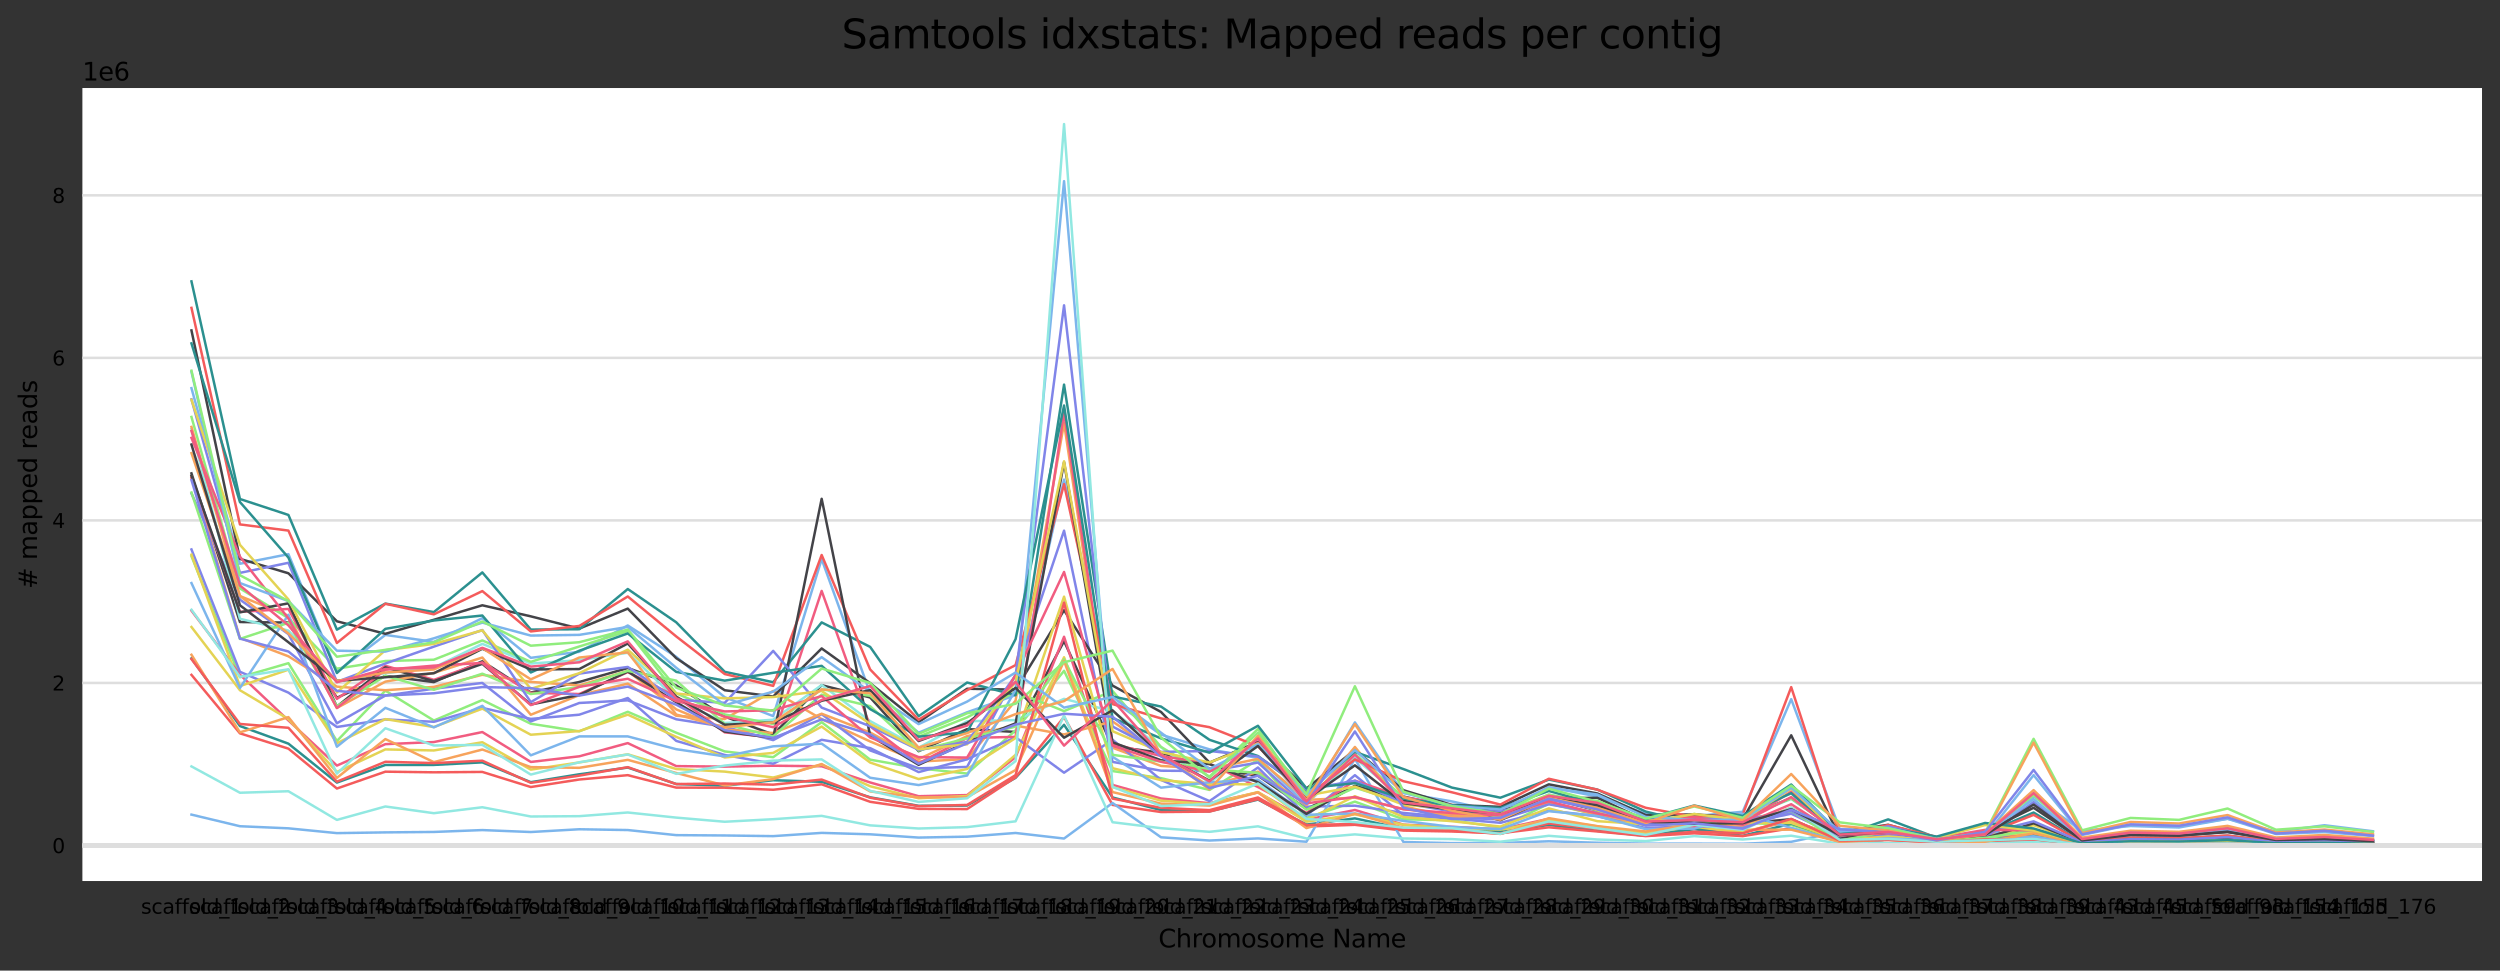 <?xml version="1.0" encoding="utf-8" standalone="no"?>
<!DOCTYPE svg PUBLIC "-//W3C//DTD SVG 1.1//EN"
  "http://www.w3.org/Graphics/SVG/1.1/DTD/svg11.dtd">
<svg xmlns:xlink="http://www.w3.org/1999/xlink" width="1000.358pt" height="388.382pt" viewBox="0 0 1000.358 388.382" xmlns="http://www.w3.org/2000/svg" version="1.1">
 <rect x="0" y="0" width="1000.358" height="388.382" fill="#333333" stroke="none"/>
 <defs>
  <style type="text/css">*{stroke-linejoin: round; stroke-linecap: butt}</style>
 </defs>
 <g id="figure_1">
  <g id="axes_1">
   <g id="patch_1">
    <path d="M 32.968 352.539 
L 993.158 352.539 
L 993.158 35.223 
L 32.968 35.223 
z
" style="fill: #ffffff"/>
   </g>
   <g id="matplotlib.axis_1">
    <g id="xtick_1">
     <g id="text_1">
      <!-- scaffold_1 -->
      <g transform="translate(56.419 365.618)scale(0.08 -0.08)">
       <defs>
        <path id="DejaVuSans-73" d="M 2834 3397 
L 2834 2853 
Q 2591 2978 2328 3040 
Q 2066 3103 1784 3103 
Q 1356 3103 1142 2972 
Q 928 2841 928 2578 
Q 928 2378 1081 2264 
Q 1234 2150 1697 2047 
L 1894 2003 
Q 2506 1872 2764 1633 
Q 3022 1394 3022 966 
Q 3022 478 2636 193 
Q 2250 -91 1575 -91 
Q 1294 -91 989 -36 
Q 684 19 347 128 
L 347 722 
Q 666 556 975 473 
Q 1284 391 1588 391 
Q 1994 391 2212 530 
Q 2431 669 2431 922 
Q 2431 1156 2273 1281 
Q 2116 1406 1581 1522 
L 1381 1569 
Q 847 1681 609 1914 
Q 372 2147 372 2553 
Q 372 3047 722 3315 
Q 1072 3584 1716 3584 
Q 2034 3584 2315 3537 
Q 2597 3491 2834 3397 
z
" transform="scale(0.016)"/>
        <path id="DejaVuSans-63" d="M 3122 3366 
L 3122 2828 
Q 2878 2963 2633 3030 
Q 2388 3097 2138 3097 
Q 1578 3097 1268 2742 
Q 959 2388 959 1747 
Q 959 1106 1268 751 
Q 1578 397 2138 397 
Q 2388 397 2633 464 
Q 2878 531 3122 666 
L 3122 134 
Q 2881 22 2623 -34 
Q 2366 -91 2075 -91 
Q 1284 -91 818 406 
Q 353 903 353 1747 
Q 353 2603 823 3093 
Q 1294 3584 2113 3584 
Q 2378 3584 2631 3529 
Q 2884 3475 3122 3366 
z
" transform="scale(0.016)"/>
        <path id="DejaVuSans-61" d="M 2194 1759 
Q 1497 1759 1228 1600 
Q 959 1441 959 1056 
Q 959 750 1161 570 
Q 1363 391 1709 391 
Q 2188 391 2477 730 
Q 2766 1069 2766 1631 
L 2766 1759 
L 2194 1759 
z
M 3341 1997 
L 3341 0 
L 2766 0 
L 2766 531 
Q 2569 213 2275 61 
Q 1981 -91 1556 -91 
Q 1019 -91 701 211 
Q 384 513 384 1019 
Q 384 1609 779 1909 
Q 1175 2209 1959 2209 
L 2766 2209 
L 2766 2266 
Q 2766 2663 2505 2880 
Q 2244 3097 1772 3097 
Q 1472 3097 1187 3025 
Q 903 2953 641 2809 
L 641 3341 
Q 956 3463 1253 3523 
Q 1550 3584 1831 3584 
Q 2591 3584 2966 3190 
Q 3341 2797 3341 1997 
z
" transform="scale(0.016)"/>
        <path id="DejaVuSans-66" d="M 2375 4863 
L 2375 4384 
L 1825 4384 
Q 1516 4384 1395 4259 
Q 1275 4134 1275 3809 
L 1275 3500 
L 2222 3500 
L 2222 3053 
L 1275 3053 
L 1275 0 
L 697 0 
L 697 3053 
L 147 3053 
L 147 3500 
L 697 3500 
L 697 3744 
Q 697 4328 969 4595 
Q 1241 4863 1831 4863 
L 2375 4863 
z
" transform="scale(0.016)"/>
        <path id="DejaVuSans-6f" d="M 1959 3097 
Q 1497 3097 1228 2736 
Q 959 2375 959 1747 
Q 959 1119 1226 758 
Q 1494 397 1959 397 
Q 2419 397 2687 759 
Q 2956 1122 2956 1747 
Q 2956 2369 2687 2733 
Q 2419 3097 1959 3097 
z
M 1959 3584 
Q 2709 3584 3137 3096 
Q 3566 2609 3566 1747 
Q 3566 888 3137 398 
Q 2709 -91 1959 -91 
Q 1206 -91 779 398 
Q 353 888 353 1747 
Q 353 2609 779 3096 
Q 1206 3584 1959 3584 
z
" transform="scale(0.016)"/>
        <path id="DejaVuSans-6c" d="M 603 4863 
L 1178 4863 
L 1178 0 
L 603 0 
L 603 4863 
z
" transform="scale(0.016)"/>
        <path id="DejaVuSans-64" d="M 2906 2969 
L 2906 4863 
L 3481 4863 
L 3481 0 
L 2906 0 
L 2906 525 
Q 2725 213 2448 61 
Q 2172 -91 1784 -91 
Q 1150 -91 751 415 
Q 353 922 353 1747 
Q 353 2572 751 3078 
Q 1150 3584 1784 3584 
Q 2172 3584 2448 3432 
Q 2725 3281 2906 2969 
z
M 947 1747 
Q 947 1113 1208 752 
Q 1469 391 1925 391 
Q 2381 391 2643 752 
Q 2906 1113 2906 1747 
Q 2906 2381 2643 2742 
Q 2381 3103 1925 3103 
Q 1469 3103 1208 2742 
Q 947 2381 947 1747 
z
" transform="scale(0.016)"/>
        <path id="DejaVuSans-5f" d="M 3263 -1063 
L 3263 -1509 
L -63 -1509 
L -63 -1063 
L 3263 -1063 
z
" transform="scale(0.016)"/>
        <path id="DejaVuSans-31" d="M 794 531 
L 1825 531 
L 1825 4091 
L 703 3866 
L 703 4441 
L 1819 4666 
L 2450 4666 
L 2450 531 
L 3481 531 
L 3481 0 
L 794 0 
L 794 531 
z
" transform="scale(0.016)"/>
       </defs>
       <use xlink:href="#DejaVuSans-73"/>
       <use xlink:href="#DejaVuSans-63" x="52.1"/>
       <use xlink:href="#DejaVuSans-61" x="107.08"/>
       <use xlink:href="#DejaVuSans-66" x="168.359"/>
       <use xlink:href="#DejaVuSans-66" x="203.564"/>
       <use xlink:href="#DejaVuSans-6f" x="238.77"/>
       <use xlink:href="#DejaVuSans-6c" x="299.951"/>
       <use xlink:href="#DejaVuSans-64" x="327.734"/>
       <use xlink:href="#DejaVuSans-5f" x="391.211"/>
       <use xlink:href="#DejaVuSans-31" x="441.211"/>
      </g>
     </g>
    </g>
    <g id="xtick_2">
     <g id="text_2">
      <!-- scaffold_2 -->
      <g transform="translate(75.817 365.618)scale(0.08 -0.08)">
       <defs>
        <path id="DejaVuSans-32" d="M 1228 531 
L 3431 531 
L 3431 0 
L 469 0 
L 469 531 
Q 828 903 1448 1529 
Q 2069 2156 2228 2338 
Q 2531 2678 2651 2914 
Q 2772 3150 2772 3378 
Q 2772 3750 2511 3984 
Q 2250 4219 1831 4219 
Q 1534 4219 1204 4116 
Q 875 4013 500 3803 
L 500 4441 
Q 881 4594 1212 4672 
Q 1544 4750 1819 4750 
Q 2544 4750 2975 4387 
Q 3406 4025 3406 3419 
Q 3406 3131 3298 2873 
Q 3191 2616 2906 2266 
Q 2828 2175 2409 1742 
Q 1991 1309 1228 531 
z
" transform="scale(0.016)"/>
       </defs>
       <use xlink:href="#DejaVuSans-73"/>
       <use xlink:href="#DejaVuSans-63" x="52.1"/>
       <use xlink:href="#DejaVuSans-61" x="107.08"/>
       <use xlink:href="#DejaVuSans-66" x="168.359"/>
       <use xlink:href="#DejaVuSans-66" x="203.564"/>
       <use xlink:href="#DejaVuSans-6f" x="238.77"/>
       <use xlink:href="#DejaVuSans-6c" x="299.951"/>
       <use xlink:href="#DejaVuSans-64" x="327.734"/>
       <use xlink:href="#DejaVuSans-5f" x="391.211"/>
       <use xlink:href="#DejaVuSans-32" x="441.211"/>
      </g>
     </g>
    </g>
    <g id="xtick_3">
     <g id="text_3">
      <!-- scaffold_3 -->
      <g transform="translate(95.215 365.618)scale(0.08 -0.08)">
       <defs>
        <path id="DejaVuSans-33" d="M 2597 2516 
Q 3050 2419 3304 2112 
Q 3559 1806 3559 1356 
Q 3559 666 3084 287 
Q 2609 -91 1734 -91 
Q 1441 -91 1130 -33 
Q 819 25 488 141 
L 488 750 
Q 750 597 1062 519 
Q 1375 441 1716 441 
Q 2309 441 2620 675 
Q 2931 909 2931 1356 
Q 2931 1769 2642 2001 
Q 2353 2234 1838 2234 
L 1294 2234 
L 1294 2753 
L 1863 2753 
Q 2328 2753 2575 2939 
Q 2822 3125 2822 3475 
Q 2822 3834 2567 4026 
Q 2313 4219 1838 4219 
Q 1578 4219 1281 4162 
Q 984 4106 628 3988 
L 628 4550 
Q 988 4650 1302 4700 
Q 1616 4750 1894 4750 
Q 2613 4750 3031 4423 
Q 3450 4097 3450 3541 
Q 3450 3153 3228 2886 
Q 3006 2619 2597 2516 
z
" transform="scale(0.016)"/>
       </defs>
       <use xlink:href="#DejaVuSans-73"/>
       <use xlink:href="#DejaVuSans-63" x="52.1"/>
       <use xlink:href="#DejaVuSans-61" x="107.08"/>
       <use xlink:href="#DejaVuSans-66" x="168.359"/>
       <use xlink:href="#DejaVuSans-66" x="203.564"/>
       <use xlink:href="#DejaVuSans-6f" x="238.77"/>
       <use xlink:href="#DejaVuSans-6c" x="299.951"/>
       <use xlink:href="#DejaVuSans-64" x="327.734"/>
       <use xlink:href="#DejaVuSans-5f" x="391.211"/>
       <use xlink:href="#DejaVuSans-33" x="441.211"/>
      </g>
     </g>
    </g>
    <g id="xtick_4">
     <g id="text_4">
      <!-- scaffold_4 -->
      <g transform="translate(114.613 365.618)scale(0.08 -0.08)">
       <defs>
        <path id="DejaVuSans-34" d="M 2419 4116 
L 825 1625 
L 2419 1625 
L 2419 4116 
z
M 2253 4666 
L 3047 4666 
L 3047 1625 
L 3713 1625 
L 3713 1100 
L 3047 1100 
L 3047 0 
L 2419 0 
L 2419 1100 
L 313 1100 
L 313 1709 
L 2253 4666 
z
" transform="scale(0.016)"/>
       </defs>
       <use xlink:href="#DejaVuSans-73"/>
       <use xlink:href="#DejaVuSans-63" x="52.1"/>
       <use xlink:href="#DejaVuSans-61" x="107.08"/>
       <use xlink:href="#DejaVuSans-66" x="168.359"/>
       <use xlink:href="#DejaVuSans-66" x="203.564"/>
       <use xlink:href="#DejaVuSans-6f" x="238.77"/>
       <use xlink:href="#DejaVuSans-6c" x="299.951"/>
       <use xlink:href="#DejaVuSans-64" x="327.734"/>
       <use xlink:href="#DejaVuSans-5f" x="391.211"/>
       <use xlink:href="#DejaVuSans-34" x="441.211"/>
      </g>
     </g>
    </g>
    <g id="xtick_5">
     <g id="text_5">
      <!-- scaffold_5 -->
      <g transform="translate(134.01 365.618)scale(0.08 -0.08)">
       <defs>
        <path id="DejaVuSans-35" d="M 691 4666 
L 3169 4666 
L 3169 4134 
L 1269 4134 
L 1269 2991 
Q 1406 3038 1543 3061 
Q 1681 3084 1819 3084 
Q 2600 3084 3056 2656 
Q 3513 2228 3513 1497 
Q 3513 744 3044 326 
Q 2575 -91 1722 -91 
Q 1428 -91 1123 -41 
Q 819 9 494 109 
L 494 744 
Q 775 591 1075 516 
Q 1375 441 1709 441 
Q 2250 441 2565 725 
Q 2881 1009 2881 1497 
Q 2881 1984 2565 2268 
Q 2250 2553 1709 2553 
Q 1456 2553 1204 2497 
Q 953 2441 691 2322 
L 691 4666 
z
" transform="scale(0.016)"/>
       </defs>
       <use xlink:href="#DejaVuSans-73"/>
       <use xlink:href="#DejaVuSans-63" x="52.1"/>
       <use xlink:href="#DejaVuSans-61" x="107.08"/>
       <use xlink:href="#DejaVuSans-66" x="168.359"/>
       <use xlink:href="#DejaVuSans-66" x="203.564"/>
       <use xlink:href="#DejaVuSans-6f" x="238.77"/>
       <use xlink:href="#DejaVuSans-6c" x="299.951"/>
       <use xlink:href="#DejaVuSans-64" x="327.734"/>
       <use xlink:href="#DejaVuSans-5f" x="391.211"/>
       <use xlink:href="#DejaVuSans-35" x="441.211"/>
      </g>
     </g>
    </g>
    <g id="xtick_6">
     <g id="text_6">
      <!-- scaffold_6 -->
      <g transform="translate(153.408 365.618)scale(0.08 -0.08)">
       <defs>
        <path id="DejaVuSans-36" d="M 2113 2584 
Q 1688 2584 1439 2293 
Q 1191 2003 1191 1497 
Q 1191 994 1439 701 
Q 1688 409 2113 409 
Q 2538 409 2786 701 
Q 3034 994 3034 1497 
Q 3034 2003 2786 2293 
Q 2538 2584 2113 2584 
z
M 3366 4563 
L 3366 3988 
Q 3128 4100 2886 4159 
Q 2644 4219 2406 4219 
Q 1781 4219 1451 3797 
Q 1122 3375 1075 2522 
Q 1259 2794 1537 2939 
Q 1816 3084 2150 3084 
Q 2853 3084 3261 2657 
Q 3669 2231 3669 1497 
Q 3669 778 3244 343 
Q 2819 -91 2113 -91 
Q 1303 -91 875 529 
Q 447 1150 447 2328 
Q 447 3434 972 4092 
Q 1497 4750 2381 4750 
Q 2619 4750 2861 4703 
Q 3103 4656 3366 4563 
z
" transform="scale(0.016)"/>
       </defs>
       <use xlink:href="#DejaVuSans-73"/>
       <use xlink:href="#DejaVuSans-63" x="52.1"/>
       <use xlink:href="#DejaVuSans-61" x="107.08"/>
       <use xlink:href="#DejaVuSans-66" x="168.359"/>
       <use xlink:href="#DejaVuSans-66" x="203.564"/>
       <use xlink:href="#DejaVuSans-6f" x="238.77"/>
       <use xlink:href="#DejaVuSans-6c" x="299.951"/>
       <use xlink:href="#DejaVuSans-64" x="327.734"/>
       <use xlink:href="#DejaVuSans-5f" x="391.211"/>
       <use xlink:href="#DejaVuSans-36" x="441.211"/>
      </g>
     </g>
    </g>
    <g id="xtick_7">
     <g id="text_7">
      <!-- scaffold_7 -->
      <g transform="translate(172.806 365.618)scale(0.08 -0.08)">
       <defs>
        <path id="DejaVuSans-37" d="M 525 4666 
L 3525 4666 
L 3525 4397 
L 1831 0 
L 1172 0 
L 2766 4134 
L 525 4134 
L 525 4666 
z
" transform="scale(0.016)"/>
       </defs>
       <use xlink:href="#DejaVuSans-73"/>
       <use xlink:href="#DejaVuSans-63" x="52.1"/>
       <use xlink:href="#DejaVuSans-61" x="107.08"/>
       <use xlink:href="#DejaVuSans-66" x="168.359"/>
       <use xlink:href="#DejaVuSans-66" x="203.564"/>
       <use xlink:href="#DejaVuSans-6f" x="238.77"/>
       <use xlink:href="#DejaVuSans-6c" x="299.951"/>
       <use xlink:href="#DejaVuSans-64" x="327.734"/>
       <use xlink:href="#DejaVuSans-5f" x="391.211"/>
       <use xlink:href="#DejaVuSans-37" x="441.211"/>
      </g>
     </g>
    </g>
    <g id="xtick_8">
     <g id="text_8">
      <!-- scaffold_8 -->
      <g transform="translate(192.204 365.618)scale(0.08 -0.08)">
       <defs>
        <path id="DejaVuSans-38" d="M 2034 2216 
Q 1584 2216 1326 1975 
Q 1069 1734 1069 1313 
Q 1069 891 1326 650 
Q 1584 409 2034 409 
Q 2484 409 2743 651 
Q 3003 894 3003 1313 
Q 3003 1734 2745 1975 
Q 2488 2216 2034 2216 
z
M 1403 2484 
Q 997 2584 770 2862 
Q 544 3141 544 3541 
Q 544 4100 942 4425 
Q 1341 4750 2034 4750 
Q 2731 4750 3128 4425 
Q 3525 4100 3525 3541 
Q 3525 3141 3298 2862 
Q 3072 2584 2669 2484 
Q 3125 2378 3379 2068 
Q 3634 1759 3634 1313 
Q 3634 634 3220 271 
Q 2806 -91 2034 -91 
Q 1263 -91 848 271 
Q 434 634 434 1313 
Q 434 1759 690 2068 
Q 947 2378 1403 2484 
z
M 1172 3481 
Q 1172 3119 1398 2916 
Q 1625 2713 2034 2713 
Q 2441 2713 2670 2916 
Q 2900 3119 2900 3481 
Q 2900 3844 2670 4047 
Q 2441 4250 2034 4250 
Q 1625 4250 1398 4047 
Q 1172 3844 1172 3481 
z
" transform="scale(0.016)"/>
       </defs>
       <use xlink:href="#DejaVuSans-73"/>
       <use xlink:href="#DejaVuSans-63" x="52.1"/>
       <use xlink:href="#DejaVuSans-61" x="107.08"/>
       <use xlink:href="#DejaVuSans-66" x="168.359"/>
       <use xlink:href="#DejaVuSans-66" x="203.564"/>
       <use xlink:href="#DejaVuSans-6f" x="238.77"/>
       <use xlink:href="#DejaVuSans-6c" x="299.951"/>
       <use xlink:href="#DejaVuSans-64" x="327.734"/>
       <use xlink:href="#DejaVuSans-5f" x="391.211"/>
       <use xlink:href="#DejaVuSans-38" x="441.211"/>
      </g>
     </g>
    </g>
    <g id="xtick_9">
     <g id="text_9">
      <!-- scaffold_9 -->
      <g transform="translate(211.602 365.618)scale(0.08 -0.08)">
       <defs>
        <path id="DejaVuSans-39" d="M 703 97 
L 703 672 
Q 941 559 1184 500 
Q 1428 441 1663 441 
Q 2288 441 2617 861 
Q 2947 1281 2994 2138 
Q 2813 1869 2534 1725 
Q 2256 1581 1919 1581 
Q 1219 1581 811 2004 
Q 403 2428 403 3163 
Q 403 3881 828 4315 
Q 1253 4750 1959 4750 
Q 2769 4750 3195 4129 
Q 3622 3509 3622 2328 
Q 3622 1225 3098 567 
Q 2575 -91 1691 -91 
Q 1453 -91 1209 -44 
Q 966 3 703 97 
z
M 1959 2075 
Q 2384 2075 2632 2365 
Q 2881 2656 2881 3163 
Q 2881 3666 2632 3958 
Q 2384 4250 1959 4250 
Q 1534 4250 1286 3958 
Q 1038 3666 1038 3163 
Q 1038 2656 1286 2365 
Q 1534 2075 1959 2075 
z
" transform="scale(0.016)"/>
       </defs>
       <use xlink:href="#DejaVuSans-73"/>
       <use xlink:href="#DejaVuSans-63" x="52.1"/>
       <use xlink:href="#DejaVuSans-61" x="107.08"/>
       <use xlink:href="#DejaVuSans-66" x="168.359"/>
       <use xlink:href="#DejaVuSans-66" x="203.564"/>
       <use xlink:href="#DejaVuSans-6f" x="238.77"/>
       <use xlink:href="#DejaVuSans-6c" x="299.951"/>
       <use xlink:href="#DejaVuSans-64" x="327.734"/>
       <use xlink:href="#DejaVuSans-5f" x="391.211"/>
       <use xlink:href="#DejaVuSans-39" x="441.211"/>
      </g>
     </g>
    </g>
    <g id="xtick_10">
     <g id="text_10">
      <!-- scaffold_10 -->
      <g transform="translate(228.454 365.618)scale(0.08 -0.08)">
       <defs>
        <path id="DejaVuSans-30" d="M 2034 4250 
Q 1547 4250 1301 3770 
Q 1056 3291 1056 2328 
Q 1056 1369 1301 889 
Q 1547 409 2034 409 
Q 2525 409 2770 889 
Q 3016 1369 3016 2328 
Q 3016 3291 2770 3770 
Q 2525 4250 2034 4250 
z
M 2034 4750 
Q 2819 4750 3233 4129 
Q 3647 3509 3647 2328 
Q 3647 1150 3233 529 
Q 2819 -91 2034 -91 
Q 1250 -91 836 529 
Q 422 1150 422 2328 
Q 422 3509 836 4129 
Q 1250 4750 2034 4750 
z
" transform="scale(0.016)"/>
       </defs>
       <use xlink:href="#DejaVuSans-73"/>
       <use xlink:href="#DejaVuSans-63" x="52.1"/>
       <use xlink:href="#DejaVuSans-61" x="107.08"/>
       <use xlink:href="#DejaVuSans-66" x="168.359"/>
       <use xlink:href="#DejaVuSans-66" x="203.564"/>
       <use xlink:href="#DejaVuSans-6f" x="238.77"/>
       <use xlink:href="#DejaVuSans-6c" x="299.951"/>
       <use xlink:href="#DejaVuSans-64" x="327.734"/>
       <use xlink:href="#DejaVuSans-5f" x="391.211"/>
       <use xlink:href="#DejaVuSans-31" x="441.211"/>
       <use xlink:href="#DejaVuSans-30" x="504.834"/>
      </g>
     </g>
    </g>
    <g id="xtick_11">
     <g id="text_11">
      <!-- scaffold_11 -->
      <g transform="translate(247.852 365.618)scale(0.08 -0.08)">
       <use xlink:href="#DejaVuSans-73"/>
       <use xlink:href="#DejaVuSans-63" x="52.1"/>
       <use xlink:href="#DejaVuSans-61" x="107.08"/>
       <use xlink:href="#DejaVuSans-66" x="168.359"/>
       <use xlink:href="#DejaVuSans-66" x="203.564"/>
       <use xlink:href="#DejaVuSans-6f" x="238.77"/>
       <use xlink:href="#DejaVuSans-6c" x="299.951"/>
       <use xlink:href="#DejaVuSans-64" x="327.734"/>
       <use xlink:href="#DejaVuSans-5f" x="391.211"/>
       <use xlink:href="#DejaVuSans-31" x="441.211"/>
       <use xlink:href="#DejaVuSans-31" x="504.834"/>
      </g>
     </g>
    </g>
    <g id="xtick_12">
     <g id="text_12">
      <!-- scaffold_12 -->
      <g transform="translate(267.25 365.618)scale(0.08 -0.08)">
       <use xlink:href="#DejaVuSans-73"/>
       <use xlink:href="#DejaVuSans-63" x="52.1"/>
       <use xlink:href="#DejaVuSans-61" x="107.08"/>
       <use xlink:href="#DejaVuSans-66" x="168.359"/>
       <use xlink:href="#DejaVuSans-66" x="203.564"/>
       <use xlink:href="#DejaVuSans-6f" x="238.77"/>
       <use xlink:href="#DejaVuSans-6c" x="299.951"/>
       <use xlink:href="#DejaVuSans-64" x="327.734"/>
       <use xlink:href="#DejaVuSans-5f" x="391.211"/>
       <use xlink:href="#DejaVuSans-31" x="441.211"/>
       <use xlink:href="#DejaVuSans-32" x="504.834"/>
      </g>
     </g>
    </g>
    <g id="xtick_13">
     <g id="text_13">
      <!-- scaffold_13 -->
      <g transform="translate(286.648 365.618)scale(0.08 -0.08)">
       <use xlink:href="#DejaVuSans-73"/>
       <use xlink:href="#DejaVuSans-63" x="52.1"/>
       <use xlink:href="#DejaVuSans-61" x="107.08"/>
       <use xlink:href="#DejaVuSans-66" x="168.359"/>
       <use xlink:href="#DejaVuSans-66" x="203.564"/>
       <use xlink:href="#DejaVuSans-6f" x="238.77"/>
       <use xlink:href="#DejaVuSans-6c" x="299.951"/>
       <use xlink:href="#DejaVuSans-64" x="327.734"/>
       <use xlink:href="#DejaVuSans-5f" x="391.211"/>
       <use xlink:href="#DejaVuSans-31" x="441.211"/>
       <use xlink:href="#DejaVuSans-33" x="504.834"/>
      </g>
     </g>
    </g>
    <g id="xtick_14">
     <g id="text_14">
      <!-- scaffold_14 -->
      <g transform="translate(306.045 365.618)scale(0.08 -0.08)">
       <use xlink:href="#DejaVuSans-73"/>
       <use xlink:href="#DejaVuSans-63" x="52.1"/>
       <use xlink:href="#DejaVuSans-61" x="107.08"/>
       <use xlink:href="#DejaVuSans-66" x="168.359"/>
       <use xlink:href="#DejaVuSans-66" x="203.564"/>
       <use xlink:href="#DejaVuSans-6f" x="238.77"/>
       <use xlink:href="#DejaVuSans-6c" x="299.951"/>
       <use xlink:href="#DejaVuSans-64" x="327.734"/>
       <use xlink:href="#DejaVuSans-5f" x="391.211"/>
       <use xlink:href="#DejaVuSans-31" x="441.211"/>
       <use xlink:href="#DejaVuSans-34" x="504.834"/>
      </g>
     </g>
    </g>
    <g id="xtick_15">
     <g id="text_15">
      <!-- scaffold_15 -->
      <g transform="translate(325.443 365.618)scale(0.08 -0.08)">
       <use xlink:href="#DejaVuSans-73"/>
       <use xlink:href="#DejaVuSans-63" x="52.1"/>
       <use xlink:href="#DejaVuSans-61" x="107.08"/>
       <use xlink:href="#DejaVuSans-66" x="168.359"/>
       <use xlink:href="#DejaVuSans-66" x="203.564"/>
       <use xlink:href="#DejaVuSans-6f" x="238.77"/>
       <use xlink:href="#DejaVuSans-6c" x="299.951"/>
       <use xlink:href="#DejaVuSans-64" x="327.734"/>
       <use xlink:href="#DejaVuSans-5f" x="391.211"/>
       <use xlink:href="#DejaVuSans-31" x="441.211"/>
       <use xlink:href="#DejaVuSans-35" x="504.834"/>
      </g>
     </g>
    </g>
    <g id="xtick_16">
     <g id="text_16">
      <!-- scaffold_16 -->
      <g transform="translate(344.841 365.618)scale(0.08 -0.08)">
       <use xlink:href="#DejaVuSans-73"/>
       <use xlink:href="#DejaVuSans-63" x="52.1"/>
       <use xlink:href="#DejaVuSans-61" x="107.08"/>
       <use xlink:href="#DejaVuSans-66" x="168.359"/>
       <use xlink:href="#DejaVuSans-66" x="203.564"/>
       <use xlink:href="#DejaVuSans-6f" x="238.77"/>
       <use xlink:href="#DejaVuSans-6c" x="299.951"/>
       <use xlink:href="#DejaVuSans-64" x="327.734"/>
       <use xlink:href="#DejaVuSans-5f" x="391.211"/>
       <use xlink:href="#DejaVuSans-31" x="441.211"/>
       <use xlink:href="#DejaVuSans-36" x="504.834"/>
      </g>
     </g>
    </g>
    <g id="xtick_17">
     <g id="text_17">
      <!-- scaffold_17 -->
      <g transform="translate(364.239 365.618)scale(0.08 -0.08)">
       <use xlink:href="#DejaVuSans-73"/>
       <use xlink:href="#DejaVuSans-63" x="52.1"/>
       <use xlink:href="#DejaVuSans-61" x="107.08"/>
       <use xlink:href="#DejaVuSans-66" x="168.359"/>
       <use xlink:href="#DejaVuSans-66" x="203.564"/>
       <use xlink:href="#DejaVuSans-6f" x="238.77"/>
       <use xlink:href="#DejaVuSans-6c" x="299.951"/>
       <use xlink:href="#DejaVuSans-64" x="327.734"/>
       <use xlink:href="#DejaVuSans-5f" x="391.211"/>
       <use xlink:href="#DejaVuSans-31" x="441.211"/>
       <use xlink:href="#DejaVuSans-37" x="504.834"/>
      </g>
     </g>
    </g>
    <g id="xtick_18">
     <g id="text_18">
      <!-- scaffold_18 -->
      <g transform="translate(383.637 365.618)scale(0.08 -0.08)">
       <use xlink:href="#DejaVuSans-73"/>
       <use xlink:href="#DejaVuSans-63" x="52.1"/>
       <use xlink:href="#DejaVuSans-61" x="107.08"/>
       <use xlink:href="#DejaVuSans-66" x="168.359"/>
       <use xlink:href="#DejaVuSans-66" x="203.564"/>
       <use xlink:href="#DejaVuSans-6f" x="238.77"/>
       <use xlink:href="#DejaVuSans-6c" x="299.951"/>
       <use xlink:href="#DejaVuSans-64" x="327.734"/>
       <use xlink:href="#DejaVuSans-5f" x="391.211"/>
       <use xlink:href="#DejaVuSans-31" x="441.211"/>
       <use xlink:href="#DejaVuSans-38" x="504.834"/>
      </g>
     </g>
    </g>
    <g id="xtick_19">
     <g id="text_19">
      <!-- scaffold_19 -->
      <g transform="translate(403.034 365.618)scale(0.08 -0.08)">
       <use xlink:href="#DejaVuSans-73"/>
       <use xlink:href="#DejaVuSans-63" x="52.1"/>
       <use xlink:href="#DejaVuSans-61" x="107.08"/>
       <use xlink:href="#DejaVuSans-66" x="168.359"/>
       <use xlink:href="#DejaVuSans-66" x="203.564"/>
       <use xlink:href="#DejaVuSans-6f" x="238.77"/>
       <use xlink:href="#DejaVuSans-6c" x="299.951"/>
       <use xlink:href="#DejaVuSans-64" x="327.734"/>
       <use xlink:href="#DejaVuSans-5f" x="391.211"/>
       <use xlink:href="#DejaVuSans-31" x="441.211"/>
       <use xlink:href="#DejaVuSans-39" x="504.834"/>
      </g>
     </g>
    </g>
    <g id="xtick_20">
     <g id="text_20">
      <!-- scaffold_20 -->
      <g transform="translate(422.432 365.618)scale(0.08 -0.08)">
       <use xlink:href="#DejaVuSans-73"/>
       <use xlink:href="#DejaVuSans-63" x="52.1"/>
       <use xlink:href="#DejaVuSans-61" x="107.08"/>
       <use xlink:href="#DejaVuSans-66" x="168.359"/>
       <use xlink:href="#DejaVuSans-66" x="203.564"/>
       <use xlink:href="#DejaVuSans-6f" x="238.77"/>
       <use xlink:href="#DejaVuSans-6c" x="299.951"/>
       <use xlink:href="#DejaVuSans-64" x="327.734"/>
       <use xlink:href="#DejaVuSans-5f" x="391.211"/>
       <use xlink:href="#DejaVuSans-32" x="441.211"/>
       <use xlink:href="#DejaVuSans-30" x="504.834"/>
      </g>
     </g>
    </g>
    <g id="xtick_21">
     <g id="text_21">
      <!-- scaffold_21 -->
      <g transform="translate(441.83 365.618)scale(0.08 -0.08)">
       <use xlink:href="#DejaVuSans-73"/>
       <use xlink:href="#DejaVuSans-63" x="52.1"/>
       <use xlink:href="#DejaVuSans-61" x="107.08"/>
       <use xlink:href="#DejaVuSans-66" x="168.359"/>
       <use xlink:href="#DejaVuSans-66" x="203.564"/>
       <use xlink:href="#DejaVuSans-6f" x="238.77"/>
       <use xlink:href="#DejaVuSans-6c" x="299.951"/>
       <use xlink:href="#DejaVuSans-64" x="327.734"/>
       <use xlink:href="#DejaVuSans-5f" x="391.211"/>
       <use xlink:href="#DejaVuSans-32" x="441.211"/>
       <use xlink:href="#DejaVuSans-31" x="504.834"/>
      </g>
     </g>
    </g>
    <g id="xtick_22">
     <g id="text_22">
      <!-- scaffold_22 -->
      <g transform="translate(461.228 365.618)scale(0.08 -0.08)">
       <use xlink:href="#DejaVuSans-73"/>
       <use xlink:href="#DejaVuSans-63" x="52.1"/>
       <use xlink:href="#DejaVuSans-61" x="107.08"/>
       <use xlink:href="#DejaVuSans-66" x="168.359"/>
       <use xlink:href="#DejaVuSans-66" x="203.564"/>
       <use xlink:href="#DejaVuSans-6f" x="238.77"/>
       <use xlink:href="#DejaVuSans-6c" x="299.951"/>
       <use xlink:href="#DejaVuSans-64" x="327.734"/>
       <use xlink:href="#DejaVuSans-5f" x="391.211"/>
       <use xlink:href="#DejaVuSans-32" x="441.211"/>
       <use xlink:href="#DejaVuSans-32" x="504.834"/>
      </g>
     </g>
    </g>
    <g id="xtick_23">
     <g id="text_23">
      <!-- scaffold_23 -->
      <g transform="translate(480.625 365.618)scale(0.08 -0.08)">
       <use xlink:href="#DejaVuSans-73"/>
       <use xlink:href="#DejaVuSans-63" x="52.1"/>
       <use xlink:href="#DejaVuSans-61" x="107.08"/>
       <use xlink:href="#DejaVuSans-66" x="168.359"/>
       <use xlink:href="#DejaVuSans-66" x="203.564"/>
       <use xlink:href="#DejaVuSans-6f" x="238.77"/>
       <use xlink:href="#DejaVuSans-6c" x="299.951"/>
       <use xlink:href="#DejaVuSans-64" x="327.734"/>
       <use xlink:href="#DejaVuSans-5f" x="391.211"/>
       <use xlink:href="#DejaVuSans-32" x="441.211"/>
       <use xlink:href="#DejaVuSans-33" x="504.834"/>
      </g>
     </g>
    </g>
    <g id="xtick_24">
     <g id="text_24">
      <!-- scaffold_24 -->
      <g transform="translate(500.023 365.618)scale(0.08 -0.08)">
       <use xlink:href="#DejaVuSans-73"/>
       <use xlink:href="#DejaVuSans-63" x="52.1"/>
       <use xlink:href="#DejaVuSans-61" x="107.08"/>
       <use xlink:href="#DejaVuSans-66" x="168.359"/>
       <use xlink:href="#DejaVuSans-66" x="203.564"/>
       <use xlink:href="#DejaVuSans-6f" x="238.77"/>
       <use xlink:href="#DejaVuSans-6c" x="299.951"/>
       <use xlink:href="#DejaVuSans-64" x="327.734"/>
       <use xlink:href="#DejaVuSans-5f" x="391.211"/>
       <use xlink:href="#DejaVuSans-32" x="441.211"/>
       <use xlink:href="#DejaVuSans-34" x="504.834"/>
      </g>
     </g>
    </g>
    <g id="xtick_25">
     <g id="text_25">
      <!-- scaffold_25 -->
      <g transform="translate(519.421 365.618)scale(0.08 -0.08)">
       <use xlink:href="#DejaVuSans-73"/>
       <use xlink:href="#DejaVuSans-63" x="52.1"/>
       <use xlink:href="#DejaVuSans-61" x="107.08"/>
       <use xlink:href="#DejaVuSans-66" x="168.359"/>
       <use xlink:href="#DejaVuSans-66" x="203.564"/>
       <use xlink:href="#DejaVuSans-6f" x="238.77"/>
       <use xlink:href="#DejaVuSans-6c" x="299.951"/>
       <use xlink:href="#DejaVuSans-64" x="327.734"/>
       <use xlink:href="#DejaVuSans-5f" x="391.211"/>
       <use xlink:href="#DejaVuSans-32" x="441.211"/>
       <use xlink:href="#DejaVuSans-35" x="504.834"/>
      </g>
     </g>
    </g>
    <g id="xtick_26">
     <g id="text_26">
      <!-- scaffold_26 -->
      <g transform="translate(538.819 365.618)scale(0.08 -0.08)">
       <use xlink:href="#DejaVuSans-73"/>
       <use xlink:href="#DejaVuSans-63" x="52.1"/>
       <use xlink:href="#DejaVuSans-61" x="107.08"/>
       <use xlink:href="#DejaVuSans-66" x="168.359"/>
       <use xlink:href="#DejaVuSans-66" x="203.564"/>
       <use xlink:href="#DejaVuSans-6f" x="238.77"/>
       <use xlink:href="#DejaVuSans-6c" x="299.951"/>
       <use xlink:href="#DejaVuSans-64" x="327.734"/>
       <use xlink:href="#DejaVuSans-5f" x="391.211"/>
       <use xlink:href="#DejaVuSans-32" x="441.211"/>
       <use xlink:href="#DejaVuSans-36" x="504.834"/>
      </g>
     </g>
    </g>
    <g id="xtick_27">
     <g id="text_27">
      <!-- scaffold_27 -->
      <g transform="translate(558.217 365.618)scale(0.08 -0.08)">
       <use xlink:href="#DejaVuSans-73"/>
       <use xlink:href="#DejaVuSans-63" x="52.1"/>
       <use xlink:href="#DejaVuSans-61" x="107.08"/>
       <use xlink:href="#DejaVuSans-66" x="168.359"/>
       <use xlink:href="#DejaVuSans-66" x="203.564"/>
       <use xlink:href="#DejaVuSans-6f" x="238.77"/>
       <use xlink:href="#DejaVuSans-6c" x="299.951"/>
       <use xlink:href="#DejaVuSans-64" x="327.734"/>
       <use xlink:href="#DejaVuSans-5f" x="391.211"/>
       <use xlink:href="#DejaVuSans-32" x="441.211"/>
       <use xlink:href="#DejaVuSans-37" x="504.834"/>
      </g>
     </g>
    </g>
    <g id="xtick_28">
     <g id="text_28">
      <!-- scaffold_28 -->
      <g transform="translate(577.614 365.618)scale(0.08 -0.08)">
       <use xlink:href="#DejaVuSans-73"/>
       <use xlink:href="#DejaVuSans-63" x="52.1"/>
       <use xlink:href="#DejaVuSans-61" x="107.08"/>
       <use xlink:href="#DejaVuSans-66" x="168.359"/>
       <use xlink:href="#DejaVuSans-66" x="203.564"/>
       <use xlink:href="#DejaVuSans-6f" x="238.77"/>
       <use xlink:href="#DejaVuSans-6c" x="299.951"/>
       <use xlink:href="#DejaVuSans-64" x="327.734"/>
       <use xlink:href="#DejaVuSans-5f" x="391.211"/>
       <use xlink:href="#DejaVuSans-32" x="441.211"/>
       <use xlink:href="#DejaVuSans-38" x="504.834"/>
      </g>
     </g>
    </g>
    <g id="xtick_29">
     <g id="text_29">
      <!-- scaffold_29 -->
      <g transform="translate(597.012 365.618)scale(0.08 -0.08)">
       <use xlink:href="#DejaVuSans-73"/>
       <use xlink:href="#DejaVuSans-63" x="52.1"/>
       <use xlink:href="#DejaVuSans-61" x="107.08"/>
       <use xlink:href="#DejaVuSans-66" x="168.359"/>
       <use xlink:href="#DejaVuSans-66" x="203.564"/>
       <use xlink:href="#DejaVuSans-6f" x="238.77"/>
       <use xlink:href="#DejaVuSans-6c" x="299.951"/>
       <use xlink:href="#DejaVuSans-64" x="327.734"/>
       <use xlink:href="#DejaVuSans-5f" x="391.211"/>
       <use xlink:href="#DejaVuSans-32" x="441.211"/>
       <use xlink:href="#DejaVuSans-39" x="504.834"/>
      </g>
     </g>
    </g>
    <g id="xtick_30">
     <g id="text_30">
      <!-- scaffold_30 -->
      <g transform="translate(616.41 365.618)scale(0.08 -0.08)">
       <use xlink:href="#DejaVuSans-73"/>
       <use xlink:href="#DejaVuSans-63" x="52.1"/>
       <use xlink:href="#DejaVuSans-61" x="107.08"/>
       <use xlink:href="#DejaVuSans-66" x="168.359"/>
       <use xlink:href="#DejaVuSans-66" x="203.564"/>
       <use xlink:href="#DejaVuSans-6f" x="238.77"/>
       <use xlink:href="#DejaVuSans-6c" x="299.951"/>
       <use xlink:href="#DejaVuSans-64" x="327.734"/>
       <use xlink:href="#DejaVuSans-5f" x="391.211"/>
       <use xlink:href="#DejaVuSans-33" x="441.211"/>
       <use xlink:href="#DejaVuSans-30" x="504.834"/>
      </g>
     </g>
    </g>
    <g id="xtick_31">
     <g id="text_31">
      <!-- scaffold_31 -->
      <g transform="translate(635.808 365.618)scale(0.08 -0.08)">
       <use xlink:href="#DejaVuSans-73"/>
       <use xlink:href="#DejaVuSans-63" x="52.1"/>
       <use xlink:href="#DejaVuSans-61" x="107.08"/>
       <use xlink:href="#DejaVuSans-66" x="168.359"/>
       <use xlink:href="#DejaVuSans-66" x="203.564"/>
       <use xlink:href="#DejaVuSans-6f" x="238.77"/>
       <use xlink:href="#DejaVuSans-6c" x="299.951"/>
       <use xlink:href="#DejaVuSans-64" x="327.734"/>
       <use xlink:href="#DejaVuSans-5f" x="391.211"/>
       <use xlink:href="#DejaVuSans-33" x="441.211"/>
       <use xlink:href="#DejaVuSans-31" x="504.834"/>
      </g>
     </g>
    </g>
    <g id="xtick_32">
     <g id="text_32">
      <!-- scaffold_32 -->
      <g transform="translate(655.205 365.618)scale(0.08 -0.08)">
       <use xlink:href="#DejaVuSans-73"/>
       <use xlink:href="#DejaVuSans-63" x="52.1"/>
       <use xlink:href="#DejaVuSans-61" x="107.08"/>
       <use xlink:href="#DejaVuSans-66" x="168.359"/>
       <use xlink:href="#DejaVuSans-66" x="203.564"/>
       <use xlink:href="#DejaVuSans-6f" x="238.77"/>
       <use xlink:href="#DejaVuSans-6c" x="299.951"/>
       <use xlink:href="#DejaVuSans-64" x="327.734"/>
       <use xlink:href="#DejaVuSans-5f" x="391.211"/>
       <use xlink:href="#DejaVuSans-33" x="441.211"/>
       <use xlink:href="#DejaVuSans-32" x="504.834"/>
      </g>
     </g>
    </g>
    <g id="xtick_33">
     <g id="text_33">
      <!-- scaffold_33 -->
      <g transform="translate(674.603 365.618)scale(0.08 -0.08)">
       <use xlink:href="#DejaVuSans-73"/>
       <use xlink:href="#DejaVuSans-63" x="52.1"/>
       <use xlink:href="#DejaVuSans-61" x="107.08"/>
       <use xlink:href="#DejaVuSans-66" x="168.359"/>
       <use xlink:href="#DejaVuSans-66" x="203.564"/>
       <use xlink:href="#DejaVuSans-6f" x="238.77"/>
       <use xlink:href="#DejaVuSans-6c" x="299.951"/>
       <use xlink:href="#DejaVuSans-64" x="327.734"/>
       <use xlink:href="#DejaVuSans-5f" x="391.211"/>
       <use xlink:href="#DejaVuSans-33" x="441.211"/>
       <use xlink:href="#DejaVuSans-33" x="504.834"/>
      </g>
     </g>
    </g>
    <g id="xtick_34">
     <g id="text_34">
      <!-- scaffold_34 -->
      <g transform="translate(694.001 365.618)scale(0.08 -0.08)">
       <use xlink:href="#DejaVuSans-73"/>
       <use xlink:href="#DejaVuSans-63" x="52.1"/>
       <use xlink:href="#DejaVuSans-61" x="107.08"/>
       <use xlink:href="#DejaVuSans-66" x="168.359"/>
       <use xlink:href="#DejaVuSans-66" x="203.564"/>
       <use xlink:href="#DejaVuSans-6f" x="238.77"/>
       <use xlink:href="#DejaVuSans-6c" x="299.951"/>
       <use xlink:href="#DejaVuSans-64" x="327.734"/>
       <use xlink:href="#DejaVuSans-5f" x="391.211"/>
       <use xlink:href="#DejaVuSans-33" x="441.211"/>
       <use xlink:href="#DejaVuSans-34" x="504.834"/>
      </g>
     </g>
    </g>
    <g id="xtick_35">
     <g id="text_35">
      <!-- scaffold_35 -->
      <g transform="translate(713.399 365.618)scale(0.08 -0.08)">
       <use xlink:href="#DejaVuSans-73"/>
       <use xlink:href="#DejaVuSans-63" x="52.1"/>
       <use xlink:href="#DejaVuSans-61" x="107.08"/>
       <use xlink:href="#DejaVuSans-66" x="168.359"/>
       <use xlink:href="#DejaVuSans-66" x="203.564"/>
       <use xlink:href="#DejaVuSans-6f" x="238.77"/>
       <use xlink:href="#DejaVuSans-6c" x="299.951"/>
       <use xlink:href="#DejaVuSans-64" x="327.734"/>
       <use xlink:href="#DejaVuSans-5f" x="391.211"/>
       <use xlink:href="#DejaVuSans-33" x="441.211"/>
       <use xlink:href="#DejaVuSans-35" x="504.834"/>
      </g>
     </g>
    </g>
    <g id="xtick_36">
     <g id="text_36">
      <!-- scaffold_36 -->
      <g transform="translate(732.797 365.618)scale(0.08 -0.08)">
       <use xlink:href="#DejaVuSans-73"/>
       <use xlink:href="#DejaVuSans-63" x="52.1"/>
       <use xlink:href="#DejaVuSans-61" x="107.08"/>
       <use xlink:href="#DejaVuSans-66" x="168.359"/>
       <use xlink:href="#DejaVuSans-66" x="203.564"/>
       <use xlink:href="#DejaVuSans-6f" x="238.77"/>
       <use xlink:href="#DejaVuSans-6c" x="299.951"/>
       <use xlink:href="#DejaVuSans-64" x="327.734"/>
       <use xlink:href="#DejaVuSans-5f" x="391.211"/>
       <use xlink:href="#DejaVuSans-33" x="441.211"/>
       <use xlink:href="#DejaVuSans-36" x="504.834"/>
      </g>
     </g>
    </g>
    <g id="xtick_37">
     <g id="text_37">
      <!-- scaffold_37 -->
      <g transform="translate(752.194 365.618)scale(0.08 -0.08)">
       <use xlink:href="#DejaVuSans-73"/>
       <use xlink:href="#DejaVuSans-63" x="52.1"/>
       <use xlink:href="#DejaVuSans-61" x="107.08"/>
       <use xlink:href="#DejaVuSans-66" x="168.359"/>
       <use xlink:href="#DejaVuSans-66" x="203.564"/>
       <use xlink:href="#DejaVuSans-6f" x="238.77"/>
       <use xlink:href="#DejaVuSans-6c" x="299.951"/>
       <use xlink:href="#DejaVuSans-64" x="327.734"/>
       <use xlink:href="#DejaVuSans-5f" x="391.211"/>
       <use xlink:href="#DejaVuSans-33" x="441.211"/>
       <use xlink:href="#DejaVuSans-37" x="504.834"/>
      </g>
     </g>
    </g>
    <g id="xtick_38">
     <g id="text_38">
      <!-- scaffold_38 -->
      <g transform="translate(771.592 365.618)scale(0.08 -0.08)">
       <use xlink:href="#DejaVuSans-73"/>
       <use xlink:href="#DejaVuSans-63" x="52.1"/>
       <use xlink:href="#DejaVuSans-61" x="107.08"/>
       <use xlink:href="#DejaVuSans-66" x="168.359"/>
       <use xlink:href="#DejaVuSans-66" x="203.564"/>
       <use xlink:href="#DejaVuSans-6f" x="238.77"/>
       <use xlink:href="#DejaVuSans-6c" x="299.951"/>
       <use xlink:href="#DejaVuSans-64" x="327.734"/>
       <use xlink:href="#DejaVuSans-5f" x="391.211"/>
       <use xlink:href="#DejaVuSans-33" x="441.211"/>
       <use xlink:href="#DejaVuSans-38" x="504.834"/>
      </g>
     </g>
    </g>
    <g id="xtick_39">
     <g id="text_39">
      <!-- scaffold_39 -->
      <g transform="translate(790.99 365.618)scale(0.08 -0.08)">
       <use xlink:href="#DejaVuSans-73"/>
       <use xlink:href="#DejaVuSans-63" x="52.1"/>
       <use xlink:href="#DejaVuSans-61" x="107.08"/>
       <use xlink:href="#DejaVuSans-66" x="168.359"/>
       <use xlink:href="#DejaVuSans-66" x="203.564"/>
       <use xlink:href="#DejaVuSans-6f" x="238.77"/>
       <use xlink:href="#DejaVuSans-6c" x="299.951"/>
       <use xlink:href="#DejaVuSans-64" x="327.734"/>
       <use xlink:href="#DejaVuSans-5f" x="391.211"/>
       <use xlink:href="#DejaVuSans-33" x="441.211"/>
       <use xlink:href="#DejaVuSans-39" x="504.834"/>
      </g>
     </g>
    </g>
    <g id="xtick_40">
     <g id="text_40">
      <!-- scaffold_43 -->
      <g transform="translate(810.388 365.618)scale(0.08 -0.08)">
       <use xlink:href="#DejaVuSans-73"/>
       <use xlink:href="#DejaVuSans-63" x="52.1"/>
       <use xlink:href="#DejaVuSans-61" x="107.08"/>
       <use xlink:href="#DejaVuSans-66" x="168.359"/>
       <use xlink:href="#DejaVuSans-66" x="203.564"/>
       <use xlink:href="#DejaVuSans-6f" x="238.77"/>
       <use xlink:href="#DejaVuSans-6c" x="299.951"/>
       <use xlink:href="#DejaVuSans-64" x="327.734"/>
       <use xlink:href="#DejaVuSans-5f" x="391.211"/>
       <use xlink:href="#DejaVuSans-34" x="441.211"/>
       <use xlink:href="#DejaVuSans-33" x="504.834"/>
      </g>
     </g>
    </g>
    <g id="xtick_41">
     <g id="text_41">
      <!-- scaffold_45 -->
      <g transform="translate(829.785 365.618)scale(0.08 -0.08)">
       <use xlink:href="#DejaVuSans-73"/>
       <use xlink:href="#DejaVuSans-63" x="52.1"/>
       <use xlink:href="#DejaVuSans-61" x="107.08"/>
       <use xlink:href="#DejaVuSans-66" x="168.359"/>
       <use xlink:href="#DejaVuSans-66" x="203.564"/>
       <use xlink:href="#DejaVuSans-6f" x="238.77"/>
       <use xlink:href="#DejaVuSans-6c" x="299.951"/>
       <use xlink:href="#DejaVuSans-64" x="327.734"/>
       <use xlink:href="#DejaVuSans-5f" x="391.211"/>
       <use xlink:href="#DejaVuSans-34" x="441.211"/>
       <use xlink:href="#DejaVuSans-35" x="504.834"/>
      </g>
     </g>
    </g>
    <g id="xtick_42">
     <g id="text_42">
      <!-- scaffold_59 -->
      <g transform="translate(849.183 365.618)scale(0.08 -0.08)">
       <use xlink:href="#DejaVuSans-73"/>
       <use xlink:href="#DejaVuSans-63" x="52.1"/>
       <use xlink:href="#DejaVuSans-61" x="107.08"/>
       <use xlink:href="#DejaVuSans-66" x="168.359"/>
       <use xlink:href="#DejaVuSans-66" x="203.564"/>
       <use xlink:href="#DejaVuSans-6f" x="238.77"/>
       <use xlink:href="#DejaVuSans-6c" x="299.951"/>
       <use xlink:href="#DejaVuSans-64" x="327.734"/>
       <use xlink:href="#DejaVuSans-5f" x="391.211"/>
       <use xlink:href="#DejaVuSans-35" x="441.211"/>
       <use xlink:href="#DejaVuSans-39" x="504.834"/>
      </g>
     </g>
    </g>
    <g id="xtick_43">
     <g id="text_43">
      <!-- scaffold_93 -->
      <g transform="translate(868.581 365.618)scale(0.08 -0.08)">
       <use xlink:href="#DejaVuSans-73"/>
       <use xlink:href="#DejaVuSans-63" x="52.1"/>
       <use xlink:href="#DejaVuSans-61" x="107.08"/>
       <use xlink:href="#DejaVuSans-66" x="168.359"/>
       <use xlink:href="#DejaVuSans-66" x="203.564"/>
       <use xlink:href="#DejaVuSans-6f" x="238.77"/>
       <use xlink:href="#DejaVuSans-6c" x="299.951"/>
       <use xlink:href="#DejaVuSans-64" x="327.734"/>
       <use xlink:href="#DejaVuSans-5f" x="391.211"/>
       <use xlink:href="#DejaVuSans-39" x="441.211"/>
       <use xlink:href="#DejaVuSans-33" x="504.834"/>
      </g>
     </g>
    </g>
    <g id="xtick_44">
     <g id="text_44">
      <!-- scaffold_154 -->
      <g transform="translate(885.434 365.618)scale(0.08 -0.08)">
       <use xlink:href="#DejaVuSans-73"/>
       <use xlink:href="#DejaVuSans-63" x="52.1"/>
       <use xlink:href="#DejaVuSans-61" x="107.08"/>
       <use xlink:href="#DejaVuSans-66" x="168.359"/>
       <use xlink:href="#DejaVuSans-66" x="203.564"/>
       <use xlink:href="#DejaVuSans-6f" x="238.77"/>
       <use xlink:href="#DejaVuSans-6c" x="299.951"/>
       <use xlink:href="#DejaVuSans-64" x="327.734"/>
       <use xlink:href="#DejaVuSans-5f" x="391.211"/>
       <use xlink:href="#DejaVuSans-31" x="441.211"/>
       <use xlink:href="#DejaVuSans-35" x="504.834"/>
       <use xlink:href="#DejaVuSans-34" x="568.457"/>
      </g>
     </g>
    </g>
    <g id="xtick_45">
     <g id="text_45">
      <!-- scaffold_155 -->
      <g transform="translate(904.832 365.618)scale(0.08 -0.08)">
       <use xlink:href="#DejaVuSans-73"/>
       <use xlink:href="#DejaVuSans-63" x="52.1"/>
       <use xlink:href="#DejaVuSans-61" x="107.08"/>
       <use xlink:href="#DejaVuSans-66" x="168.359"/>
       <use xlink:href="#DejaVuSans-66" x="203.564"/>
       <use xlink:href="#DejaVuSans-6f" x="238.77"/>
       <use xlink:href="#DejaVuSans-6c" x="299.951"/>
       <use xlink:href="#DejaVuSans-64" x="327.734"/>
       <use xlink:href="#DejaVuSans-5f" x="391.211"/>
       <use xlink:href="#DejaVuSans-31" x="441.211"/>
       <use xlink:href="#DejaVuSans-35" x="504.834"/>
       <use xlink:href="#DejaVuSans-35" x="568.457"/>
      </g>
     </g>
    </g>
    <g id="xtick_46">
     <g id="text_46">
      <!-- scaffold_176 -->
      <g transform="translate(924.229 365.618)scale(0.08 -0.08)">
       <use xlink:href="#DejaVuSans-73"/>
       <use xlink:href="#DejaVuSans-63" x="52.1"/>
       <use xlink:href="#DejaVuSans-61" x="107.08"/>
       <use xlink:href="#DejaVuSans-66" x="168.359"/>
       <use xlink:href="#DejaVuSans-66" x="203.564"/>
       <use xlink:href="#DejaVuSans-6f" x="238.77"/>
       <use xlink:href="#DejaVuSans-6c" x="299.951"/>
       <use xlink:href="#DejaVuSans-64" x="327.734"/>
       <use xlink:href="#DejaVuSans-5f" x="391.211"/>
       <use xlink:href="#DejaVuSans-31" x="441.211"/>
       <use xlink:href="#DejaVuSans-37" x="504.834"/>
       <use xlink:href="#DejaVuSans-36" x="568.457"/>
      </g>
     </g>
    </g>
    <g id="text_47">
     <!-- Chromosome Name -->
     <g transform="translate(463.519 379.102)scale(0.1 -0.1)">
      <defs>
       <path id="DejaVuSans-43" d="M 4122 4306 
L 4122 3641 
Q 3803 3938 3442 4084 
Q 3081 4231 2675 4231 
Q 1875 4231 1450 3742 
Q 1025 3253 1025 2328 
Q 1025 1406 1450 917 
Q 1875 428 2675 428 
Q 3081 428 3442 575 
Q 3803 722 4122 1019 
L 4122 359 
Q 3791 134 3420 21 
Q 3050 -91 2638 -91 
Q 1578 -91 968 557 
Q 359 1206 359 2328 
Q 359 3453 968 4101 
Q 1578 4750 2638 4750 
Q 3056 4750 3426 4639 
Q 3797 4528 4122 4306 
z
" transform="scale(0.016)"/>
       <path id="DejaVuSans-68" d="M 3513 2113 
L 3513 0 
L 2938 0 
L 2938 2094 
Q 2938 2591 2744 2837 
Q 2550 3084 2163 3084 
Q 1697 3084 1428 2787 
Q 1159 2491 1159 1978 
L 1159 0 
L 581 0 
L 581 4863 
L 1159 4863 
L 1159 2956 
Q 1366 3272 1645 3428 
Q 1925 3584 2291 3584 
Q 2894 3584 3203 3211 
Q 3513 2838 3513 2113 
z
" transform="scale(0.016)"/>
       <path id="DejaVuSans-72" d="M 2631 2963 
Q 2534 3019 2420 3045 
Q 2306 3072 2169 3072 
Q 1681 3072 1420 2755 
Q 1159 2438 1159 1844 
L 1159 0 
L 581 0 
L 581 3500 
L 1159 3500 
L 1159 2956 
Q 1341 3275 1631 3429 
Q 1922 3584 2338 3584 
Q 2397 3584 2469 3576 
Q 2541 3569 2628 3553 
L 2631 2963 
z
" transform="scale(0.016)"/>
       <path id="DejaVuSans-6d" d="M 3328 2828 
Q 3544 3216 3844 3400 
Q 4144 3584 4550 3584 
Q 5097 3584 5394 3201 
Q 5691 2819 5691 2113 
L 5691 0 
L 5113 0 
L 5113 2094 
Q 5113 2597 4934 2840 
Q 4756 3084 4391 3084 
Q 3944 3084 3684 2787 
Q 3425 2491 3425 1978 
L 3425 0 
L 2847 0 
L 2847 2094 
Q 2847 2600 2669 2842 
Q 2491 3084 2119 3084 
Q 1678 3084 1418 2786 
Q 1159 2488 1159 1978 
L 1159 0 
L 581 0 
L 581 3500 
L 1159 3500 
L 1159 2956 
Q 1356 3278 1631 3431 
Q 1906 3584 2284 3584 
Q 2666 3584 2933 3390 
Q 3200 3197 3328 2828 
z
" transform="scale(0.016)"/>
       <path id="DejaVuSans-65" d="M 3597 1894 
L 3597 1613 
L 953 1613 
Q 991 1019 1311 708 
Q 1631 397 2203 397 
Q 2534 397 2845 478 
Q 3156 559 3463 722 
L 3463 178 
Q 3153 47 2828 -22 
Q 2503 -91 2169 -91 
Q 1331 -91 842 396 
Q 353 884 353 1716 
Q 353 2575 817 3079 
Q 1281 3584 2069 3584 
Q 2775 3584 3186 3129 
Q 3597 2675 3597 1894 
z
M 3022 2063 
Q 3016 2534 2758 2815 
Q 2500 3097 2075 3097 
Q 1594 3097 1305 2825 
Q 1016 2553 972 2059 
L 3022 2063 
z
" transform="scale(0.016)"/>
       <path id="DejaVuSans-20" transform="scale(0.016)"/>
       <path id="DejaVuSans-4e" d="M 628 4666 
L 1478 4666 
L 3547 763 
L 3547 4666 
L 4159 4666 
L 4159 0 
L 3309 0 
L 1241 3903 
L 1241 0 
L 628 0 
L 628 4666 
z
" transform="scale(0.016)"/>
      </defs>
      <use xlink:href="#DejaVuSans-43"/>
      <use xlink:href="#DejaVuSans-68" x="69.824"/>
      <use xlink:href="#DejaVuSans-72" x="133.203"/>
      <use xlink:href="#DejaVuSans-6f" x="172.066"/>
      <use xlink:href="#DejaVuSans-6d" x="233.248"/>
      <use xlink:href="#DejaVuSans-6f" x="330.66"/>
      <use xlink:href="#DejaVuSans-73" x="391.842"/>
      <use xlink:href="#DejaVuSans-6f" x="443.941"/>
      <use xlink:href="#DejaVuSans-6d" x="505.123"/>
      <use xlink:href="#DejaVuSans-65" x="602.535"/>
      <use xlink:href="#DejaVuSans-20" x="664.059"/>
      <use xlink:href="#DejaVuSans-4e" x="695.846"/>
      <use xlink:href="#DejaVuSans-61" x="770.65"/>
      <use xlink:href="#DejaVuSans-6d" x="831.93"/>
      <use xlink:href="#DejaVuSans-65" x="929.342"/>
     </g>
    </g>
   </g>
   <g id="matplotlib.axis_2">
    <g id="ytick_1">
     <g id="line2d_1">
      <path d="M 32.968 338.316 
L 993.158 338.316 
" clip-path="url(#p305c1b5228)" style="fill: none; stroke: #dedede; stroke-linecap: square"/>
     </g>
     <g id="text_48">
      <!-- 0 -->
      <g transform="translate(20.878 341.356)scale(0.08 -0.08)">
       <use xlink:href="#DejaVuSans-30"/>
      </g>
     </g>
    </g>
    <g id="ytick_2">
     <g id="line2d_2">
      <path d="M 32.968 273.276 
L 993.158 273.276 
" clip-path="url(#p305c1b5228)" style="fill: none; stroke: #dedede; stroke-linecap: square"/>
     </g>
     <g id="text_49">
      <!-- 2 -->
      <g transform="translate(20.878 276.316)scale(0.08 -0.08)">
       <use xlink:href="#DejaVuSans-32"/>
      </g>
     </g>
    </g>
    <g id="ytick_3">
     <g id="line2d_3">
      <path d="M 32.968 208.236 
L 993.158 208.236 
" clip-path="url(#p305c1b5228)" style="fill: none; stroke: #dedede; stroke-linecap: square"/>
     </g>
     <g id="text_50">
      <!-- 4 -->
      <g transform="translate(20.878 211.275)scale(0.08 -0.08)">
       <use xlink:href="#DejaVuSans-34"/>
      </g>
     </g>
    </g>
    <g id="ytick_4">
     <g id="line2d_4">
      <path d="M 32.968 143.196 
L 993.158 143.196 
" clip-path="url(#p305c1b5228)" style="fill: none; stroke: #dedede; stroke-linecap: square"/>
     </g>
     <g id="text_51">
      <!-- 6 -->
      <g transform="translate(20.878 146.235)scale(0.08 -0.08)">
       <use xlink:href="#DejaVuSans-36"/>
      </g>
     </g>
    </g>
    <g id="ytick_5">
     <g id="line2d_5">
      <path d="M 32.968 78.156 
L 993.158 78.156 
" clip-path="url(#p305c1b5228)" style="fill: none; stroke: #dedede; stroke-linecap: square"/>
     </g>
     <g id="text_52">
      <!-- 8 -->
      <g transform="translate(20.878 81.195)scale(0.08 -0.08)">
       <use xlink:href="#DejaVuSans-38"/>
      </g>
     </g>
    </g>
    <g id="text_53">
     <!-- # mapped reads -->
     <g transform="translate(14.798 235.645)rotate(-90)scale(0.1 -0.1)">
      <defs>
       <path id="DejaVuSans-23" d="M 3272 2816 
L 2363 2816 
L 2100 1772 
L 3016 1772 
L 3272 2816 
z
M 2803 4594 
L 2478 3297 
L 3391 3297 
L 3719 4594 
L 4219 4594 
L 3897 3297 
L 4872 3297 
L 4872 2816 
L 3775 2816 
L 3519 1772 
L 4513 1772 
L 4513 1294 
L 3397 1294 
L 3072 0 
L 2572 0 
L 2894 1294 
L 1978 1294 
L 1656 0 
L 1153 0 
L 1478 1294 
L 494 1294 
L 494 1772 
L 1594 1772 
L 1856 2816 
L 850 2816 
L 850 3297 
L 1978 3297 
L 2297 4594 
L 2803 4594 
z
" transform="scale(0.016)"/>
       <path id="DejaVuSans-70" d="M 1159 525 
L 1159 -1331 
L 581 -1331 
L 581 3500 
L 1159 3500 
L 1159 2969 
Q 1341 3281 1617 3432 
Q 1894 3584 2278 3584 
Q 2916 3584 3314 3078 
Q 3713 2572 3713 1747 
Q 3713 922 3314 415 
Q 2916 -91 2278 -91 
Q 1894 -91 1617 61 
Q 1341 213 1159 525 
z
M 3116 1747 
Q 3116 2381 2855 2742 
Q 2594 3103 2138 3103 
Q 1681 3103 1420 2742 
Q 1159 2381 1159 1747 
Q 1159 1113 1420 752 
Q 1681 391 2138 391 
Q 2594 391 2855 752 
Q 3116 1113 3116 1747 
z
" transform="scale(0.016)"/>
      </defs>
      <use xlink:href="#DejaVuSans-23"/>
      <use xlink:href="#DejaVuSans-20" x="83.789"/>
      <use xlink:href="#DejaVuSans-6d" x="115.576"/>
      <use xlink:href="#DejaVuSans-61" x="212.988"/>
      <use xlink:href="#DejaVuSans-70" x="274.268"/>
      <use xlink:href="#DejaVuSans-70" x="337.744"/>
      <use xlink:href="#DejaVuSans-65" x="401.221"/>
      <use xlink:href="#DejaVuSans-64" x="462.744"/>
      <use xlink:href="#DejaVuSans-20" x="526.221"/>
      <use xlink:href="#DejaVuSans-72" x="558.008"/>
      <use xlink:href="#DejaVuSans-65" x="596.871"/>
      <use xlink:href="#DejaVuSans-61" x="658.395"/>
      <use xlink:href="#DejaVuSans-64" x="719.674"/>
      <use xlink:href="#DejaVuSans-73" x="783.15"/>
     </g>
    </g>
    <g id="text_54">
     <!-- 1e6 -->
     <g transform="translate(32.968 32.223)scale(0.1 -0.1)">
      <use xlink:href="#DejaVuSans-31"/>
      <use xlink:href="#DejaVuSans-65" x="63.623"/>
      <use xlink:href="#DejaVuSans-36" x="125.146"/>
     </g>
    </g>
   </g>
   <g id="line2d_6">
    <path d="M 76.613 155.316 
L 96.011 225.578 
L 115.409 221.751 
L 134.806 268.762 
L 154.204 254.059 
L 173.602 256.861 
L 193 247.359 
L 212.398 263.223 
L 231.795 260.809 
L 251.193 250.277 
L 270.591 262.835 
L 289.989 279.01 
L 309.386 286.544 
L 328.784 223.738 
L 348.182 277.343 
L 367.58 293.188 
L 386.978 285.005 
L 406.375 278.152 
L 425.773 191.917 
L 445.171 280.287 
L 464.569 293.964 
L 483.966 299.857 
L 503.364 303.281 
L 522.762 321.642 
L 542.16 289.064 
L 561.558 317.328 
L 580.955 320.679 
L 600.353 325.049 
L 619.751 314.914 
L 639.149 318.712 
L 658.546 325.625 
L 677.944 326.539 
L 697.342 324.819 
L 716.74 279.78 
L 736.138 331.735 
L 755.535 331.72 
L 774.933 335.391 
L 794.331 334.64 
L 813.729 310.172 
L 833.126 334.114 
L 852.524 330.029 
L 871.922 330.584 
L 891.32 327.606 
L 910.718 333.741 
L 930.115 332.934 
L 949.513 334.542 
" clip-path="url(#p305c1b5228)" style="fill: none; stroke: #7cb5ec; stroke-linecap: square"/>
   </g>
   <g id="line2d_7">
    <path d="M 76.613 189.417 
L 96.011 248.898 
L 115.409 249.113 
L 134.806 279.196 
L 154.204 270.475 
L 173.602 272.934 
L 193 264.614 
L 212.398 277.091 
L 231.795 272.887 
L 251.193 267.302 
L 270.591 274.278 
L 289.989 286.75 
L 309.386 293.903 
L 328.784 274.157 
L 348.182 279.088 
L 367.58 300.586 
L 386.978 291.745 
L 406.375 292.889 
L 425.773 256.542 
L 445.171 298.689 
L 464.569 301.175 
L 483.966 307.478 
L 503.364 310.394 
L 522.762 323.638 
L 542.16 314.69 
L 561.558 318.727 
L 580.955 323.097 
L 600.353 324.487 
L 619.751 319.382 
L 639.149 319.24 
L 658.546 328.256 
L 677.944 330.609 
L 697.342 329.556 
L 716.74 327.79 
L 736.138 336.226 
L 755.535 331.848 
L 774.933 336.144 
L 794.331 334.944 
L 813.729 332.126 
L 833.126 337.564 
L 852.524 336.64 
L 871.922 336.762 
L 891.32 336.229 
L 910.718 337.439 
L 930.115 337.416 
L 949.513 337.665 
" clip-path="url(#p305c1b5228)" style="fill: none; stroke: #434348; stroke-linecap: square"/>
   </g>
   <g id="line2d_8">
    <path d="M 76.613 222.558 
L 96.011 270.991 
L 115.409 265.369 
L 134.806 296.514 
L 154.204 276.362 
L 173.602 288.308 
L 193 280.117 
L 212.398 289.598 
L 231.795 292.636 
L 251.193 284.817 
L 270.591 293.191 
L 289.989 300.673 
L 309.386 302.978 
L 328.784 288.975 
L 348.182 303.974 
L 367.58 307.405 
L 386.978 309.533 
L 406.375 292.224 
L 425.773 268.428 
L 445.171 308.532 
L 464.569 311.372 
L 483.966 316.093 
L 503.364 304.025 
L 522.762 327.291 
L 542.16 320.767 
L 561.558 327.828 
L 580.955 328.248 
L 600.353 331.068 
L 619.751 321.592 
L 639.149 326.006 
L 658.546 330.19 
L 677.944 325.692 
L 697.342 329.194 
L 716.74 330.088 
L 736.138 336.463 
L 755.535 334.724 
L 774.933 336.19 
L 794.331 336.055 
L 813.729 332.904 
L 833.126 337.63 
L 852.524 336.788 
L 871.922 336.918 
L 891.32 336.383 
L 910.718 337.559 
L 930.115 337.471 
L 949.513 337.733 
" clip-path="url(#p305c1b5228)" style="fill: none; stroke: #90ed7d; stroke-linecap: square"/>
   </g>
   <g id="line2d_9">
    <path d="M 76.613 181.32 
L 96.011 238.501 
L 115.409 246.38 
L 134.806 283.274 
L 154.204 272.756 
L 173.602 269.255 
L 193 263.109 
L 212.398 286.006 
L 231.795 278.142 
L 251.193 273.56 
L 270.591 286.413 
L 289.989 287.71 
L 309.386 276.479 
L 328.784 287.749 
L 348.182 296.693 
L 367.58 304.753 
L 386.978 303.716 
L 406.375 280.352 
L 425.773 169.27 
L 445.171 299.201 
L 464.569 306.483 
L 483.966 307.668 
L 503.364 303.67 
L 522.762 320.072 
L 542.16 319.177 
L 561.558 323.738 
L 580.955 326.094 
L 600.353 326.756 
L 619.751 321.361 
L 639.149 325.985 
L 658.546 330.088 
L 677.944 328.222 
L 697.342 329.566 
L 716.74 324.376 
L 736.138 334.875 
L 755.535 332.401 
L 774.933 335.787 
L 794.331 333.443 
L 813.729 333.226 
L 833.126 337.641 
L 852.524 337.023 
L 871.922 337.104 
L 891.32 336.656 
L 910.718 337.596 
L 930.115 337.488 
L 949.513 337.726 
" clip-path="url(#p305c1b5228)" style="fill: none; stroke: #f7a35c; stroke-linecap: square"/>
   </g>
   <g id="line2d_10">
    <path d="M 76.613 197.447 
L 96.011 239.933 
L 115.409 253.723 
L 134.806 289.416 
L 154.204 278.307 
L 173.602 275.583 
L 193 273.279 
L 212.398 288.663 
L 231.795 281.288 
L 251.193 280.237 
L 270.591 287.812 
L 289.989 290.814 
L 309.386 296.16 
L 328.784 285.751 
L 348.182 300.279 
L 367.58 307.443 
L 386.978 306.88 
L 406.375 269.978 
L 425.773 212.346 
L 445.171 304.862 
L 464.569 308.392 
L 483.966 308.546 
L 503.364 305.125 
L 522.762 322.788 
L 542.16 322.392 
L 561.558 325.292 
L 580.955 326.968 
L 600.353 327.91 
L 619.751 321.839 
L 639.149 325.219 
L 658.546 329.487 
L 677.944 329.337 
L 697.342 329.593 
L 716.74 325.604 
L 736.138 334.779 
L 755.535 334.127 
L 774.933 335.652 
L 794.331 333.988 
L 813.729 334.737 
L 833.126 337.85 
L 852.524 337.381 
L 871.922 337.448 
L 891.32 337.139 
L 910.718 337.812 
L 930.115 337.775 
L 949.513 337.921 
" clip-path="url(#p305c1b5228)" style="fill: none; stroke: #8085e9; stroke-linecap: square"/>
   </g>
   <g id="line2d_11">
    <path d="M 76.613 244.353 
L 96.011 269.975 
L 115.409 288.283 
L 134.806 306.347 
L 154.204 297.768 
L 173.602 296.929 
L 193 292.921 
L 212.398 304.886 
L 231.795 302.628 
L 251.193 297.346 
L 270.591 306.548 
L 289.989 306.765 
L 309.386 306.397 
L 328.784 306.617 
L 348.182 313.096 
L 367.58 318.596 
L 386.978 318.143 
L 406.375 302.997 
L 425.773 254.803 
L 445.171 314.071 
L 464.569 319.517 
L 483.966 321.393 
L 503.364 317.07 
L 522.762 327.983 
L 542.16 324.109 
L 561.558 329.974 
L 580.955 330.831 
L 600.353 331.828 
L 619.751 327.642 
L 639.149 331.056 
L 658.546 333.487 
L 677.944 331.522 
L 697.342 333.087 
L 716.74 328.394 
L 736.138 334.874 
L 755.535 335.251 
L 774.933 336.743 
L 794.331 334.405 
L 813.729 333.963 
L 833.126 337.517 
L 852.524 336.825 
L 871.922 336.913 
L 891.32 336.359 
L 910.718 337.473 
L 930.115 337.262 
L 949.513 337.608 
" clip-path="url(#p305c1b5228)" style="fill: none; stroke: #f15c80; stroke-linecap: square"/>
   </g>
   <g id="line2d_12">
    <path d="M 76.613 250.884 
L 96.011 276.189 
L 115.409 287.729 
L 134.806 308.897 
L 154.204 299.869 
L 173.602 300.294 
L 193 297.001 
L 212.398 307.958 
L 231.795 305.089 
L 251.193 301.83 
L 270.591 307.716 
L 289.989 308.756 
L 309.386 311.118 
L 328.784 305.927 
L 348.182 314.619 
L 367.58 319.419 
L 386.978 318.534 
L 406.375 302.043 
L 425.773 263.009 
L 445.171 314.926 
L 464.569 320.394 
L 483.966 321.751 
L 503.364 316.926 
L 522.762 328.812 
L 542.16 325.86 
L 561.558 330.019 
L 580.955 331.36 
L 600.353 332.124 
L 619.751 328.054 
L 639.149 330.638 
L 658.546 333.528 
L 677.944 331.058 
L 697.342 332.949 
L 716.74 328.269 
L 736.138 335.26 
L 755.535 335.514 
L 774.933 336.85 
L 794.331 334.721 
L 813.729 332.999 
L 833.126 337.633 
L 852.524 336.959 
L 871.922 337.042 
L 891.32 336.585 
L 910.718 337.569 
L 930.115 337.512 
L 949.513 337.717 
" clip-path="url(#p305c1b5228)" style="fill: none; stroke: #e4d354; stroke-linecap: square"/>
   </g>
   <g id="line2d_13">
    <path d="M 76.613 263.437 
L 96.011 290.523 
L 115.409 297.57 
L 134.806 313.141 
L 154.204 306.102 
L 173.602 306.076 
L 193 305.055 
L 212.398 312.987 
L 231.795 309.82 
L 251.193 307.127 
L 270.591 313.724 
L 289.989 314.388 
L 309.386 312.203 
L 328.784 312.845 
L 348.182 319.042 
L 367.58 322.447 
L 386.978 322.34 
L 406.375 311.241 
L 425.773 290.025 
L 445.171 319.102 
L 464.569 324.157 
L 483.966 324.659 
L 503.364 319.948 
L 522.762 329.953 
L 542.16 327.473 
L 561.558 331.621 
L 580.955 332.349 
L 600.353 332.998 
L 619.751 330.106 
L 639.149 332.469 
L 658.546 334.439 
L 677.944 331.788 
L 697.342 334.443 
L 716.74 329.582 
L 736.138 335.853 
L 755.535 335.66 
L 774.933 337.093 
L 794.331 336.223 
L 813.729 334.25 
L 833.126 337.711 
L 852.524 337.198 
L 871.922 337.272 
L 891.32 336.862 
L 910.718 337.689 
L 930.115 337.545 
L 949.513 337.79 
" clip-path="url(#p305c1b5228)" style="fill: none; stroke: #2b908f; stroke-linecap: square"/>
   </g>
   <g id="line2d_14">
    <path d="M 76.613 270.042 
L 96.011 293.449 
L 115.409 299.57 
L 134.806 315.526 
L 154.204 308.779 
L 173.602 309.034 
L 193 308.882 
L 212.398 314.919 
L 231.795 311.915 
L 251.193 310.175 
L 270.591 315.155 
L 289.989 315.195 
L 309.386 316.016 
L 328.784 313.837 
L 348.182 320.835 
L 367.58 323.667 
L 386.978 323.745 
L 406.375 311.047 
L 425.773 286.884 
L 445.171 322.081 
L 464.569 324.931 
L 483.966 324.758 
L 503.364 319.769 
L 522.762 330.727 
L 542.16 330.046 
L 561.558 332.36 
L 580.955 332.722 
L 600.353 333.429 
L 619.751 331.043 
L 639.149 332.704 
L 658.546 334.555 
L 677.944 333.452 
L 697.342 334.569 
L 716.74 331.415 
L 736.138 336.762 
L 755.535 335.967 
L 774.933 337.144 
L 794.331 336.62 
L 813.729 336.222 
L 833.126 338.073 
L 852.524 337.811 
L 871.922 337.85 
L 891.32 337.676 
L 910.718 338.066 
L 930.115 338.02 
L 949.513 338.115 
" clip-path="url(#p305c1b5228)" style="fill: none; stroke: #f45b5b; stroke-linecap: square"/>
   </g>
   <g id="line2d_15">
    <path d="M 76.613 171.679 
L 96.011 247.593 
L 115.409 252.324 
L 134.806 272.507 
L 154.204 269.365 
L 173.602 267.112 
L 193 257.64 
L 212.398 265.521 
L 231.795 264.145 
L 251.193 261.19 
L 270.591 279.72 
L 289.989 289.31 
L 309.386 287.984 
L 328.784 274.107 
L 348.182 288.533 
L 367.58 299.173 
L 386.978 288.612 
L 406.375 288.133 
L 425.773 279.642 
L 445.171 284.63 
L 464.569 299.018 
L 483.966 313.268 
L 503.364 297.918 
L 522.762 321.718 
L 542.16 303.3 
L 561.558 319.852 
L 580.955 324.707 
L 600.353 326.557 
L 619.751 317.929 
L 639.149 322.58 
L 658.546 328.575 
L 677.944 327.952 
L 697.342 327.359 
L 716.74 319.712 
L 736.138 332.951 
L 755.535 332.467 
L 774.933 336.413 
L 794.331 334.624 
L 813.729 317.463 
L 833.126 335.991 
L 852.524 333.548 
L 871.922 333.862 
L 891.32 332.114 
L 910.718 335.809 
L 930.115 335.36 
L 949.513 336.312 
" clip-path="url(#p305c1b5228)" style="fill: none; stroke: #91e8e1; stroke-linecap: square"/>
   </g>
   <g id="line2d_16">
    <path d="M 76.613 325.963 
L 96.011 330.61 
L 115.409 331.45 
L 134.806 333.367 
L 154.204 333.074 
L 173.602 332.899 
L 193 332.148 
L 212.398 332.927 
L 231.795 331.822 
L 251.193 332.138 
L 270.591 334.174 
L 289.989 334.308 
L 309.386 334.575 
L 328.784 333.272 
L 348.182 333.84 
L 367.58 335.151 
L 386.978 334.782 
L 406.375 333.307 
L 425.773 335.534 
L 445.171 321.314 
L 464.569 335.041 
L 483.966 336.329 
L 503.364 335.49 
L 522.762 336.817 
L 542.16 303.647 
L 561.558 336.916 
L 580.955 337.377 
L 600.353 337.324 
L 619.751 336.631 
L 639.149 337.214 
L 658.546 337.571 
L 677.944 337.559 
L 697.342 337.615 
L 716.74 336.845 
L 736.138 332.739 
L 755.535 337.835 
L 774.933 338.098 
L 794.331 337.965 
L 813.729 318.654 
L 833.126 332.466 
L 852.524 330.52 
L 871.922 331.109 
L 891.32 327.636 
L 910.718 332.784 
L 930.115 330.217 
L 949.513 332.618 
" clip-path="url(#p305c1b5228)" style="fill: none; stroke: #7cb5ec; stroke-linecap: square"/>
   </g>
   <g id="line2d_17">
    <path d="M 76.613 132.214 
L 96.011 223.618 
L 115.409 229.399 
L 134.806 248.604 
L 154.204 253.612 
L 173.602 248.003 
L 193 242.202 
L 212.398 246.63 
L 231.795 251.538 
L 251.193 243.532 
L 270.591 263.374 
L 289.989 276.198 
L 309.386 278.703 
L 328.784 259.475 
L 348.182 273.36 
L 367.58 288.986 
L 386.978 275.597 
L 406.375 275.956 
L 425.773 244.179 
L 445.171 274.329 
L 464.569 284.884 
L 483.966 305.156 
L 503.364 296.843 
L 522.762 315.53 
L 542.16 300.05 
L 561.558 316.194 
L 580.955 322.1 
L 600.353 322.85 
L 619.751 313.846 
L 639.149 317.493 
L 658.546 326.135 
L 677.944 325.883 
L 697.342 327.163 
L 716.74 319.328 
L 736.138 333.006 
L 755.535 330.033 
L 774.933 335.558 
L 794.331 332.665 
L 813.729 323.236 
L 833.126 336.171 
L 852.524 334.048 
L 871.922 334.354 
L 891.32 332.962 
L 910.718 335.976 
L 930.115 335.765 
L 949.513 336.486 
" clip-path="url(#p305c1b5228)" style="fill: none; stroke: #434348; stroke-linecap: square"/>
   </g>
   <g id="line2d_18">
    <path d="M 76.613 166.833 
L 96.011 235.45 
L 115.409 247.338 
L 134.806 267.56 
L 154.204 264.496 
L 173.602 263.984 
L 193 256.257 
L 212.398 264.845 
L 231.795 258.69 
L 251.193 252.544 
L 270.591 277.436 
L 289.989 285.866 
L 309.386 289.731 
L 328.784 275.871 
L 348.182 278.412 
L 367.58 294.757 
L 386.978 287.047 
L 406.375 276.847 
L 425.773 284.541 
L 445.171 276.491 
L 464.569 298.864 
L 483.966 310.772 
L 503.364 291.673 
L 522.762 320.031 
L 542.16 301.637 
L 561.558 319.109 
L 580.955 322.691 
L 600.353 325.319 
L 619.751 317.963 
L 639.149 321.731 
L 658.546 327.758 
L 677.944 327.48 
L 697.342 327.263 
L 716.74 319.497 
L 736.138 333.014 
L 755.535 332.284 
L 774.933 336.083 
L 794.331 333.573 
L 813.729 318.182 
L 833.126 335.617 
L 852.524 332.883 
L 871.922 333.231 
L 891.32 331.34 
L 910.718 335.457 
L 930.115 334.946 
L 949.513 335.976 
" clip-path="url(#p305c1b5228)" style="fill: none; stroke: #90ed7d; stroke-linecap: square"/>
   </g>
   <g id="line2d_19">
    <path d="M 76.613 190.664 
L 96.011 255.246 
L 115.409 262.614 
L 134.806 274.755 
L 154.204 276.189 
L 173.602 274.855 
L 193 270.009 
L 212.398 272.849 
L 231.795 274.278 
L 251.193 268.455 
L 270.591 283.873 
L 289.989 291.914 
L 309.386 293.298 
L 328.784 285.592 
L 348.182 293.102 
L 367.58 303.788 
L 386.978 294.555 
L 406.375 290.342 
L 425.773 293.886 
L 445.171 288.648 
L 464.569 302.333 
L 483.966 314.685 
L 503.364 308.773 
L 522.762 322.112 
L 542.16 298.903 
L 561.558 322.623 
L 580.955 327.02 
L 600.353 327.183 
L 619.751 318.59 
L 639.149 323.07 
L 658.546 329.969 
L 677.944 329.275 
L 697.342 330.565 
L 716.74 323.167 
L 736.138 333.063 
L 755.535 332.865 
L 774.933 336.228 
L 794.331 333.667 
L 813.729 316.162 
L 833.126 335.166 
L 852.524 332.41 
L 871.922 332.852 
L 891.32 330.457 
L 910.718 335.111 
L 930.115 334.094 
L 949.513 335.573 
" clip-path="url(#p305c1b5228)" style="fill: none; stroke: #f7a35c; stroke-linecap: square"/>
   </g>
   <g id="line2d_20">
    <path d="M 76.613 219.854 
L 96.011 268.811 
L 115.409 277.147 
L 134.806 290.901 
L 154.204 287.87 
L 173.602 288.826 
L 193 283.266 
L 212.398 287.667 
L 231.795 285.974 
L 251.193 279.304 
L 270.591 296.463 
L 289.989 302.095 
L 309.386 305.593 
L 328.784 296.023 
L 348.182 299.351 
L 367.58 308.955 
L 386.978 303.827 
L 406.375 295.001 
L 425.773 309.188 
L 445.171 295.98 
L 464.569 312.088 
L 483.966 320.553 
L 503.364 307.112 
L 522.762 326.352 
L 542.16 310.189 
L 561.558 326.184 
L 580.955 327.537 
L 600.353 329.248 
L 619.751 324.323 
L 639.149 326.605 
L 658.546 331.356 
L 677.944 330.494 
L 697.342 331.318 
L 716.74 324.717 
L 736.138 334.416 
L 755.535 334.202 
L 774.933 336.806 
L 794.331 335.198 
L 813.729 320.902 
L 833.126 336.076 
L 852.524 333.735 
L 871.922 334.035 
L 891.32 332.356 
L 910.718 335.986 
L 930.115 335.51 
L 949.513 336.388 
" clip-path="url(#p305c1b5228)" style="fill: none; stroke: #8085e9; stroke-linecap: square"/>
   </g>
   <g id="line2d_21">
    <path d="M 76.613 191.27 
L 96.011 244.843 
L 115.409 243.657 
L 134.806 279.657 
L 154.204 266.409 
L 173.602 272.034 
L 193 265.06 
L 212.398 277.248 
L 231.795 277.703 
L 251.193 268.937 
L 270.591 278.762 
L 289.989 293.053 
L 309.386 295.125 
L 328.784 236.462 
L 348.182 290.628 
L 367.58 305.389 
L 386.978 295.285 
L 406.375 294.861 
L 425.773 165.036 
L 445.171 297.643 
L 464.569 302.508 
L 483.966 305.587 
L 503.364 314.923 
L 522.762 325.25 
L 542.16 312.366 
L 561.558 318.992 
L 580.955 322.135 
L 600.353 326.722 
L 619.751 319.499 
L 639.149 322.939 
L 658.546 327.724 
L 677.944 330.809 
L 697.342 329.362 
L 716.74 316.701 
L 736.138 334.821 
L 755.535 332.791 
L 774.933 336.006 
L 794.331 335.341 
L 813.729 329.794 
L 833.126 337.082 
L 852.524 335.853 
L 871.922 336.013 
L 891.32 335.154 
L 910.718 336.924 
L 930.115 336.709 
L 949.513 337.235 
" clip-path="url(#p305c1b5228)" style="fill: none; stroke: #f15c80; stroke-linecap: square"/>
   </g>
   <g id="line2d_22">
    <path d="M 76.613 221.94 
L 96.011 274.541 
L 115.409 267.963 
L 134.806 297.404 
L 154.204 287.75 
L 173.602 290.92 
L 193 283.557 
L 212.398 293.998 
L 231.795 292.534 
L 251.193 285.965 
L 270.591 294.846 
L 289.989 303.087 
L 309.386 301.274 
L 328.784 290.728 
L 348.182 305.132 
L 367.58 311.737 
L 386.978 307.709 
L 406.375 295.32 
L 425.773 238.755 
L 445.171 307.375 
L 464.569 312.15 
L 483.966 313.728 
L 503.364 313.871 
L 522.762 328.089 
L 542.16 318.593 
L 561.558 326.911 
L 580.955 328.598 
L 600.353 330.733 
L 619.751 323.464 
L 639.149 328.581 
L 658.546 329.804 
L 677.944 330.028 
L 697.342 329.354 
L 716.74 329.294 
L 736.138 336.193 
L 755.535 334.699 
L 774.933 336.19 
L 794.331 335.531 
L 813.729 330.197 
L 833.126 337.255 
L 852.524 336.071 
L 871.922 336.216 
L 891.32 335.426 
L 910.718 337.125 
L 930.115 336.943 
L 949.513 337.392 
" clip-path="url(#p305c1b5228)" style="fill: none; stroke: #e4d354; stroke-linecap: square"/>
   </g>
   <g id="line2d_23">
    <path d="M 76.613 112.594 
L 96.011 199.673 
L 115.409 206.055 
L 134.806 251.942 
L 154.204 241.522 
L 173.602 244.924 
L 193 229.056 
L 212.398 251.923 
L 231.795 251.787 
L 251.193 235.696 
L 270.591 249.011 
L 289.989 268.818 
L 309.386 272.99 
L 328.784 249.051 
L 348.182 258.851 
L 367.58 286.574 
L 386.978 273.112 
L 406.375 278.173 
L 425.773 153.905 
L 445.171 278.683 
L 464.569 282.73 
L 483.966 296.033 
L 503.364 302.518 
L 522.762 316.811 
L 542.16 300.879 
L 561.558 307.734 
L 580.955 315.145 
L 600.353 319.197 
L 619.751 311.936 
L 639.149 315.939 
L 658.546 324.755 
L 677.944 329.407 
L 697.342 326.184 
L 716.74 317.404 
L 736.138 334.709 
L 755.535 327.863 
L 774.933 335.214 
L 794.331 333.449 
L 813.729 325.122 
L 833.126 336.941 
L 852.524 335.276 
L 871.922 335.476 
L 891.32 334.405 
L 910.718 336.725 
L 930.115 336.567 
L 949.513 337.119 
" clip-path="url(#p305c1b5228)" style="fill: none; stroke: #2b908f; stroke-linecap: square"/>
   </g>
   <g id="line2d_24">
    <path d="M 76.613 123.187 
L 96.011 209.842 
L 115.409 212.309 
L 134.806 257.281 
L 154.204 241.604 
L 173.602 245.822 
L 193 236.516 
L 212.398 252.668 
L 231.795 250.47 
L 251.193 238.679 
L 270.591 254.669 
L 289.989 269.708 
L 309.386 274.453 
L 328.784 222.087 
L 348.182 267.875 
L 367.58 287.958 
L 386.978 276.167 
L 406.375 266.144 
L 425.773 193.746 
L 445.171 281.735 
L 464.569 287.462 
L 483.966 290.991 
L 503.364 298.615 
L 522.762 318.93 
L 542.16 303.88 
L 561.558 312.601 
L 580.955 317.028 
L 600.353 321.95 
L 619.751 311.612 
L 639.149 315.982 
L 658.546 323.233 
L 677.944 326.851 
L 697.342 325.918 
L 716.74 274.956 
L 736.138 334.417 
L 755.535 330.118 
L 774.933 334.89 
L 794.331 333.763 
L 813.729 326.054 
L 833.126 336.945 
L 852.524 335.146 
L 871.922 335.355 
L 891.32 334.332 
L 910.718 336.72 
L 930.115 336.638 
L 949.513 337.122 
" clip-path="url(#p305c1b5228)" style="fill: none; stroke: #f45b5b; stroke-linecap: square"/>
   </g>
   <g id="line2d_25">
    <path d="M 76.613 306.672 
L 96.011 317.212 
L 115.409 316.611 
L 134.806 328.082 
L 154.204 322.704 
L 173.602 325.394 
L 193 323.013 
L 212.398 326.717 
L 231.795 326.582 
L 251.193 325.112 
L 270.591 327.16 
L 289.989 328.819 
L 309.386 327.794 
L 328.784 326.459 
L 348.182 330.262 
L 367.58 331.523 
L 386.978 330.969 
L 406.375 328.651 
L 425.773 286.313 
L 445.171 329.005 
L 464.569 331.395 
L 483.966 332.851 
L 503.364 330.647 
L 522.762 335.503 
L 542.16 333.87 
L 561.558 335.515 
L 580.955 335.754 
L 600.353 336.803 
L 619.751 334.441 
L 639.149 335.915 
L 658.546 336.548 
L 677.944 334.57 
L 697.342 335.914 
L 716.74 334.397 
L 736.138 337.618 
L 755.535 337.303 
L 774.933 337.818 
L 794.331 337.511 
L 813.729 336.943 
L 833.126 338.051 
L 852.524 337.859 
L 871.922 337.889 
L 891.32 337.736 
L 910.718 338.046 
L 930.115 338.001 
L 949.513 338.092 
" clip-path="url(#p305c1b5228)" style="fill: none; stroke: #91e8e1; stroke-linecap: square"/>
   </g>
   <g id="line2d_26">
    <path d="M 76.613 233.312 
L 96.011 275.284 
L 115.409 245.985 
L 134.806 298.783 
L 154.204 283.241 
L 173.602 291.05 
L 193 282.44 
L 212.398 302.239 
L 231.795 294.668 
L 251.193 294.667 
L 270.591 299.789 
L 289.989 302.662 
L 309.386 298.63 
L 328.784 297.566 
L 348.182 311.21 
L 367.58 314.135 
L 386.978 310.31 
L 406.375 275.992 
L 425.773 72.499 
L 445.171 302.846 
L 464.569 315.167 
L 483.966 313.029 
L 503.364 311.994 
L 522.762 326.037 
L 542.16 325.498 
L 561.558 328.486 
L 580.955 330.894 
L 600.353 331.779 
L 619.751 324.59 
L 639.149 326.517 
L 658.546 331.799 
L 677.944 331.584 
L 697.342 325.572 
L 716.74 331.286 
L 736.138 336.737 
L 755.535 335.454 
L 774.933 336.342 
L 794.331 336.316 
L 813.729 334.628 
L 833.126 337.88 
L 852.524 337.386 
L 871.922 337.451 
L 891.32 337.126 
L 910.718 337.853 
L 930.115 337.775 
L 949.513 337.953 
" clip-path="url(#p305c1b5228)" style="fill: none; stroke: #7cb5ec; stroke-linecap: square"/>
   </g>
   <g id="line2d_27">
    <path d="M 76.613 190.357 
L 96.011 245.026 
L 115.409 241.408 
L 134.806 282.741 
L 154.204 267.041 
L 173.602 272.546 
L 193 265.634 
L 212.398 281.893 
L 231.795 278.097 
L 251.193 268.687 
L 270.591 280.979 
L 289.989 292.758 
L 309.386 295.241 
L 328.784 199.596 
L 348.182 294.406 
L 367.58 306.033 
L 386.978 296.929 
L 406.375 289.448 
L 425.773 184.946 
L 445.171 297.02 
L 464.569 304.217 
L 483.966 305.755 
L 503.364 313.006 
L 522.762 325.666 
L 542.16 314.423 
L 561.558 320.496 
L 580.955 323.044 
L 600.353 328.204 
L 619.751 319.412 
L 639.149 324.257 
L 658.546 326.92 
L 677.944 329.221 
L 697.342 327.819 
L 716.74 294.231 
L 736.138 335.108 
L 755.535 333.13 
L 774.933 335.799 
L 794.331 335.331 
L 813.729 329.42 
L 833.126 337.201 
L 852.524 335.998 
L 871.922 336.167 
L 891.32 335.358 
L 910.718 337.08 
L 930.115 336.925 
L 949.513 337.347 
" clip-path="url(#p305c1b5228)" style="fill: none; stroke: #434348; stroke-linecap: square"/>
   </g>
   <g id="line2d_28">
    <path d="M 76.613 197.083 
L 96.011 255.664 
L 115.409 249.211 
L 134.806 282.567 
L 154.204 270.419 
L 173.602 276.016 
L 193 269.572 
L 212.398 277.721 
L 231.795 274.888 
L 251.193 268.448 
L 270.591 272.339 
L 289.989 289.756 
L 309.386 294.641 
L 328.784 277.958 
L 348.182 282.576 
L 367.58 300.339 
L 386.978 295.431 
L 406.375 290.739 
L 425.773 263.845 
L 445.171 302.034 
L 464.569 304.733 
L 483.966 307.869 
L 503.364 309.233 
L 522.762 323.995 
L 542.16 315.159 
L 561.558 321.314 
L 580.955 322.856 
L 600.353 326.936 
L 619.751 320.065 
L 639.149 320.417 
L 658.546 328.293 
L 677.944 329.968 
L 697.342 327.915 
L 716.74 324.519 
L 736.138 336.424 
L 755.535 332.701 
L 774.933 336.22 
L 794.331 335.288 
L 813.729 332.076 
L 833.126 337.487 
L 852.524 336.534 
L 871.922 336.665 
L 891.32 336.112 
L 910.718 337.374 
L 930.115 337.326 
L 949.513 337.584 
" clip-path="url(#p305c1b5228)" style="fill: none; stroke: #90ed7d; stroke-linecap: square"/>
   </g>
   <g id="line2d_29">
    <path d="M 76.613 261.999 
L 96.011 293.053 
L 115.409 286.951 
L 134.806 311.256 
L 154.204 295.745 
L 173.602 304.958 
L 193 299.917 
L 212.398 306.96 
L 231.795 307.24 
L 251.193 304.053 
L 270.591 309.312 
L 289.989 314.265 
L 309.386 311.77 
L 328.784 305.73 
L 348.182 316.68 
L 367.58 319.103 
L 386.978 318.965 
L 406.375 308.129 
L 425.773 264.48 
L 445.171 316.942 
L 464.569 321.575 
L 483.966 322.355 
L 503.364 317.064 
L 522.762 331.365 
L 542.16 325.584 
L 561.558 331.2 
L 580.955 331.728 
L 600.353 333.699 
L 619.751 327.397 
L 639.149 330.579 
L 658.546 332.703 
L 677.944 329.754 
L 697.342 332.028 
L 716.74 331.988 
L 736.138 336.84 
L 755.535 336.052 
L 774.933 336.979 
L 794.331 336.808 
L 813.729 333.468 
L 833.126 337.659 
L 852.524 336.939 
L 871.922 337.033 
L 891.32 336.563 
L 910.718 337.596 
L 930.115 337.491 
L 949.513 337.755 
" clip-path="url(#p305c1b5228)" style="fill: none; stroke: #f7a35c; stroke-linecap: square"/>
   </g>
   <g id="line2d_30">
    <path d="M 76.613 159.818 
L 96.011 229.231 
L 115.409 225.199 
L 134.806 272.846 
L 154.204 265.493 
L 173.602 258.748 
L 193 252.11 
L 212.398 280.96 
L 231.795 269.545 
L 251.193 266.868 
L 270.591 279.967 
L 289.989 281.247 
L 309.386 260.453 
L 328.784 283.15 
L 348.182 290.596 
L 367.58 300.051 
L 386.978 296.895 
L 406.375 270.317 
L 425.773 122.177 
L 445.171 290.709 
L 464.569 300.877 
L 483.966 300.483 
L 503.364 302.717 
L 522.762 315.919 
L 542.16 312.393 
L 561.558 321.378 
L 580.955 324.698 
L 600.353 324.672 
L 619.751 319.951 
L 639.149 323.767 
L 658.546 329.634 
L 677.944 327.479 
L 697.342 328.196 
L 716.74 324.411 
L 736.138 334.62 
L 755.535 330.641 
L 774.933 335.427 
L 794.331 333.466 
L 813.729 328.665 
L 833.126 336.995 
L 852.524 335.776 
L 871.922 335.944 
L 891.32 334.96 
L 910.718 336.917 
L 930.115 336.578 
L 949.513 337.148 
" clip-path="url(#p305c1b5228)" style="fill: none; stroke: #8085e9; stroke-linecap: square"/>
   </g>
   <g id="line2d_31">
    <path d="M 76.613 175.205 
L 96.011 222.728 
L 115.409 247.457 
L 134.806 283.305 
L 154.204 267.992 
L 173.602 266.359 
L 193 265.275 
L 212.398 282.143 
L 231.795 274.822 
L 251.193 271.603 
L 270.591 280.557 
L 289.989 284.676 
L 309.386 284.206 
L 328.784 278.523 
L 348.182 295.087 
L 367.58 302.944 
L 386.978 303.126 
L 406.375 270.084 
L 425.773 228.876 
L 445.171 298.375 
L 464.569 304.83 
L 483.966 308.792 
L 503.364 297.247 
L 522.762 321.451 
L 542.16 318.911 
L 561.558 323.825 
L 580.955 325.327 
L 600.353 326.303 
L 619.751 320.693 
L 639.149 325.514 
L 658.546 328.875 
L 677.944 327.041 
L 697.342 330.039 
L 716.74 321.8 
L 736.138 334.279 
L 755.535 333.377 
L 774.933 335.334 
L 794.331 332.068 
L 813.729 332.262 
L 833.126 337.558 
L 852.524 336.834 
L 871.922 336.923 
L 891.32 336.448 
L 910.718 337.501 
L 930.115 337.42 
L 949.513 337.666 
" clip-path="url(#p305c1b5228)" style="fill: none; stroke: #f15c80; stroke-linecap: square"/>
   </g>
   <g id="line2d_32">
    <path d="M 76.613 159.966 
L 96.011 218.004 
L 115.409 239.871 
L 134.806 277.058 
L 154.204 260.179 
L 173.602 257.658 
L 193 252.217 
L 212.398 275.644 
L 231.795 269.346 
L 251.193 259.952 
L 270.591 277.498 
L 289.989 279.455 
L 309.386 278.91 
L 328.784 276.495 
L 348.182 289.638 
L 367.58 299.795 
L 386.978 297.835 
L 406.375 272.848 
L 425.773 184.581 
L 445.171 292.586 
L 464.569 300.938 
L 483.966 305.112 
L 503.364 297.575 
L 522.762 318.367 
L 542.16 314.771 
L 561.558 321.976 
L 580.955 323.568 
L 600.353 325.564 
L 619.751 318.309 
L 639.149 324.27 
L 658.546 328.902 
L 677.944 325.724 
L 697.342 328.105 
L 716.74 315.563 
L 736.138 334.216 
L 755.535 332.038 
L 774.933 335.309 
L 794.331 330.134 
L 813.729 332.336 
L 833.126 337.51 
L 852.524 336.832 
L 871.922 336.937 
L 891.32 336.422 
L 910.718 337.485 
L 930.115 337.334 
L 949.513 337.625 
" clip-path="url(#p305c1b5228)" style="fill: none; stroke: #e4d354; stroke-linecap: square"/>
   </g>
   <g id="line2d_33">
    <path d="M 76.613 137.408 
L 96.011 200.88 
L 115.409 223.115 
L 134.806 269.297 
L 154.204 251.627 
L 173.602 248.284 
L 193 246.29 
L 212.398 269.089 
L 231.795 260.385 
L 251.193 253.466 
L 270.591 268.846 
L 289.989 272.349 
L 309.386 269.219 
L 328.784 266.433 
L 348.182 283.743 
L 367.58 294.769 
L 386.978 293.036 
L 406.375 255.747 
L 425.773 162.262 
L 445.171 287.307 
L 464.569 295.46 
L 483.966 301.184 
L 503.364 290.42 
L 522.762 315.467 
L 542.16 313.371 
L 561.558 319.574 
L 580.955 322.203 
L 600.353 323.321 
L 619.751 316.51 
L 639.149 321.843 
L 658.546 327.626 
L 677.944 322.308 
L 697.342 326.527 
L 716.74 313.922 
L 736.138 333.608 
L 755.535 331.414 
L 774.933 334.755 
L 794.331 329.306 
L 813.729 331.511 
L 833.126 337.479 
L 852.524 336.644 
L 871.922 336.762 
L 891.32 336.15 
L 910.718 337.431 
L 930.115 337.286 
L 949.513 337.604 
" clip-path="url(#p305c1b5228)" style="fill: none; stroke: #2b908f; stroke-linecap: square"/>
   </g>
   <g id="line2d_34">
    <path d="M 76.613 263.74 
L 96.011 289.687 
L 115.409 291.219 
L 134.806 312.779 
L 154.204 304.817 
L 173.602 305.339 
L 193 304.385 
L 212.398 313.248 
L 231.795 310.372 
L 251.193 306.976 
L 270.591 313.74 
L 289.989 313.522 
L 309.386 313.982 
L 328.784 311.94 
L 348.182 319.206 
L 367.58 322.581 
L 386.978 322.091 
L 406.375 310.153 
L 425.773 241.126 
L 445.171 319.569 
L 464.569 323.246 
L 483.966 324.169 
L 503.364 319.103 
L 522.762 330.147 
L 542.16 329.681 
L 561.558 331.924 
L 580.955 332.402 
L 600.353 333.613 
L 619.751 329.505 
L 639.149 331.68 
L 658.546 334.423 
L 677.944 332.811 
L 697.342 333.432 
L 716.74 327.662 
L 736.138 336.37 
L 755.535 336.115 
L 774.933 337.047 
L 794.331 335.883 
L 813.729 335.773 
L 833.126 338.014 
L 852.524 337.746 
L 871.922 337.787 
L 891.32 337.584 
L 910.718 338.012 
L 930.115 337.965 
L 949.513 338.058 
" clip-path="url(#p305c1b5228)" style="fill: none; stroke: #f45b5b; stroke-linecap: square"/>
   </g>
   <g id="line2d_35">
    <path d="M 76.613 243.977 
L 96.011 270.821 
L 115.409 267.818 
L 134.806 309.556 
L 154.204 291.395 
L 173.602 298.31 
L 193 298.059 
L 212.398 309.94 
L 231.795 305.01 
L 251.193 301.89 
L 270.591 309.656 
L 289.989 306.343 
L 309.386 304.361 
L 328.784 303.866 
L 348.182 316.46 
L 367.58 320.887 
L 386.978 319.426 
L 406.375 304.537 
L 425.773 49.647 
L 445.171 314.838 
L 464.569 322.534 
L 483.966 321.747 
L 503.364 313.517 
L 522.762 327.691 
L 542.16 328.949 
L 561.558 331.187 
L 580.955 331.401 
L 600.353 333.661 
L 619.751 328.686 
L 639.149 331.446 
L 658.546 334.073 
L 677.944 330.032 
L 697.342 332.101 
L 716.74 323.111 
L 736.138 336.059 
L 755.535 335.69 
L 774.933 336.837 
L 794.331 336.197 
L 813.729 335.645 
L 833.126 337.96 
L 852.524 337.684 
L 871.922 337.726 
L 891.32 337.508 
L 910.718 337.951 
L 930.115 337.897 
L 949.513 338.011 
" clip-path="url(#p305c1b5228)" style="fill: none; stroke: #91e8e1; stroke-linecap: square"/>
   </g>
   <g id="line2d_36">
    <path d="M 76.613 148.755 
L 96.011 233.296 
L 115.409 240.527 
L 134.806 260.368 
L 154.204 260.727 
L 173.602 255.419 
L 193 249.142 
L 212.398 254.323 
L 231.795 254.036 
L 251.193 250.859 
L 270.591 267.199 
L 289.989 282.19 
L 309.386 276.749 
L 328.784 262.969 
L 348.182 276.829 
L 367.58 289.743 
L 386.978 280.744 
L 406.375 269.108 
L 425.773 283.154 
L 445.171 278.883 
L 464.569 293.178 
L 483.966 307.687 
L 503.364 297.792 
L 522.762 318.03 
L 542.16 300.154 
L 561.558 317.159 
L 580.955 322.51 
L 600.353 323.908 
L 619.751 315.258 
L 639.149 317.914 
L 658.546 326.892 
L 677.944 328.213 
L 697.342 327.947 
L 716.74 315.217 
L 736.138 332.729 
L 755.535 331.258 
L 774.933 335.687 
L 794.331 333.682 
L 813.729 319.777 
L 833.126 335.851 
L 852.524 333.274 
L 871.922 333.653 
L 891.32 331.817 
L 910.718 335.67 
L 930.115 335.232 
L 949.513 336.199 
" clip-path="url(#p305c1b5228)" style="fill: none; stroke: #7cb5ec; stroke-linecap: square"/>
   </g>
   <g id="line2d_37">
    <path d="M 76.613 177.878 
L 96.011 242.205 
L 115.409 256.997 
L 134.806 272.441 
L 154.204 270.992 
L 173.602 269.397 
L 193 259.59 
L 212.398 267.892 
L 231.795 267.715 
L 251.193 257.486 
L 270.591 278.79 
L 289.989 290 
L 309.386 289.087 
L 328.784 280.407 
L 348.182 276.152 
L 367.58 296.516 
L 386.978 289.331 
L 406.375 275.224 
L 425.773 295.182 
L 445.171 284.226 
L 464.569 302.169 
L 483.966 312.385 
L 503.364 298.499 
L 522.762 319.885 
L 542.16 306.245 
L 561.558 321.375 
L 580.955 323.981 
L 600.353 325.537 
L 619.751 319.191 
L 639.149 322.281 
L 658.546 328.802 
L 677.944 329.606 
L 697.342 329.405 
L 716.74 323.765 
L 736.138 334.184 
L 755.535 332.77 
L 774.933 335.892 
L 794.331 334.115 
L 813.729 321.95 
L 833.126 336.301 
L 852.524 334.105 
L 871.922 334.39 
L 891.32 332.798 
L 910.718 336.137 
L 930.115 335.751 
L 949.513 336.583 
" clip-path="url(#p305c1b5228)" style="fill: none; stroke: #434348; stroke-linecap: square"/>
   </g>
   <g id="line2d_38">
    <path d="M 76.613 148.328 
L 96.011 230.171 
L 115.409 240.531 
L 134.806 262.782 
L 154.204 260.035 
L 173.602 257.021 
L 193 248.687 
L 212.398 258.374 
L 231.795 256.975 
L 251.193 251.93 
L 270.591 275.15 
L 289.989 282.299 
L 309.386 284.353 
L 328.784 267.51 
L 348.182 273.27 
L 367.58 293.646 
L 386.978 285.424 
L 406.375 281.613 
L 425.773 264.974 
L 445.171 260.339 
L 464.569 295.127 
L 483.966 311.16 
L 503.364 293.179 
L 522.762 317.744 
L 542.16 274.603 
L 561.558 316.787 
L 580.955 322.591 
L 600.353 325.784 
L 619.751 315.587 
L 639.149 320.816 
L 658.546 327.541 
L 677.944 322.713 
L 697.342 327.219 
L 716.74 314.372 
L 736.138 329.054 
L 755.535 331.405 
L 774.933 335.81 
L 794.331 333.184 
L 813.729 295.646 
L 833.126 332.248 
L 852.524 327.29 
L 871.922 328.07 
L 891.32 323.516 
L 910.718 332.007 
L 930.115 330.651 
L 949.513 332.896 
" clip-path="url(#p305c1b5228)" style="fill: none; stroke: #90ed7d; stroke-linecap: square"/>
   </g>
   <g id="line2d_39">
    <path d="M 76.613 170.817 
L 96.011 238.459 
L 115.409 253.477 
L 134.806 272.482 
L 154.204 269.085 
L 173.602 267.879 
L 193 259.356 
L 212.398 271.84 
L 231.795 263.111 
L 251.193 261.035 
L 270.591 285.919 
L 289.989 290.992 
L 309.386 289.077 
L 328.784 275.855 
L 348.182 277.389 
L 367.58 299.13 
L 386.978 293.35 
L 406.375 285.744 
L 425.773 280.538 
L 445.171 267.685 
L 464.569 301.948 
L 483.966 315.858 
L 503.364 294.443 
L 522.762 320.223 
L 542.16 289.758 
L 561.558 318.976 
L 580.955 324.383 
L 600.353 328.017 
L 619.751 319.208 
L 639.149 323.258 
L 658.546 329.363 
L 677.944 322.365 
L 697.342 328.328 
L 716.74 309.716 
L 736.138 330.424 
L 755.535 332.351 
L 774.933 336.308 
L 794.331 333.93 
L 813.729 297.176 
L 833.126 333.354 
L 852.524 328.905 
L 871.922 329.519 
L 891.32 326.138 
L 910.718 333.139 
L 930.115 331.93 
L 949.513 333.841 
" clip-path="url(#p305c1b5228)" style="fill: none; stroke: #f7a35c; stroke-linecap: square"/>
   </g>
   <g id="line2d_40">
    <path d="M 76.613 192.116 
L 96.011 255.547 
L 115.409 260.7 
L 134.806 276.431 
L 154.204 278.312 
L 173.602 277.413 
L 193 274.915 
L 212.398 275.348 
L 231.795 278.345 
L 251.193 274.737 
L 270.591 281.982 
L 289.989 292.181 
L 309.386 295.259 
L 328.784 287.869 
L 348.182 293.793 
L 367.58 305.6 
L 386.978 297.438 
L 406.375 289.931 
L 425.773 285.599 
L 445.171 286.806 
L 464.569 302.681 
L 483.966 315.343 
L 503.364 310.408 
L 522.762 321.639 
L 542.16 292.693 
L 561.558 323.205 
L 580.955 327.708 
L 600.353 327.276 
L 619.751 319.548 
L 639.149 323.891 
L 658.546 330.348 
L 677.944 329.442 
L 697.342 331.598 
L 716.74 323.997 
L 736.138 331.848 
L 755.535 333.077 
L 774.933 336.263 
L 794.331 332.883 
L 813.729 308.095 
L 833.126 333.838 
L 852.524 329.87 
L 871.922 330.43 
L 891.32 327.065 
L 910.718 333.547 
L 930.115 332.402 
L 949.513 334.361 
" clip-path="url(#p305c1b5228)" style="fill: none; stroke: #8085e9; stroke-linecap: square"/>
   </g>
   <g id="line2d_41">
    <path d="M 76.613 172.467 
L 96.011 234.287 
L 115.409 250.251 
L 134.806 272.992 
L 154.204 267.692 
L 173.602 267.075 
L 193 259.215 
L 212.398 266.745 
L 231.795 265.006 
L 251.193 256.647 
L 270.591 279.411 
L 289.989 286.822 
L 309.386 290.987 
L 328.784 280.084 
L 348.182 274.514 
L 367.58 296.163 
L 386.978 290.331 
L 406.375 272.836 
L 425.773 298.354 
L 445.171 280.124 
L 464.569 302.048 
L 483.966 312.629 
L 503.364 295.514 
L 522.762 320.613 
L 542.16 301.993 
L 561.558 321.111 
L 580.955 323.452 
L 600.353 325.818 
L 619.751 318.433 
L 639.149 321.225 
L 658.546 328.736 
L 677.944 328.121 
L 697.342 329.034 
L 716.74 318.959 
L 736.138 333.987 
L 755.535 332.875 
L 774.933 335.771 
L 794.331 333.826 
L 813.729 317.38 
L 833.126 335.74 
L 852.524 333.153 
L 871.922 333.522 
L 891.32 331.432 
L 910.718 335.67 
L 930.115 334.905 
L 949.513 336.067 
" clip-path="url(#p305c1b5228)" style="fill: none; stroke: #f15c80; stroke-linecap: square"/>
   </g>
   <g id="line2d_42">
    <path d="M 32.968 338.316 
L 993.158 338.316 
" clip-path="url(#p305c1b5228)" style="fill: none; stroke: #dedede; stroke-width: 2; stroke-linecap: square"/>
   </g>
   <g id="text_55">
    <!-- Samtools idxstats: Mapped reads per contig -->
    <g transform="translate(336.784 19.358)scale(0.16 -0.16)">
     <defs>
      <path id="DejaVuSans-53" d="M 3425 4513 
L 3425 3897 
Q 3066 4069 2747 4153 
Q 2428 4238 2131 4238 
Q 1616 4238 1336 4038 
Q 1056 3838 1056 3469 
Q 1056 3159 1242 3001 
Q 1428 2844 1947 2747 
L 2328 2669 
Q 3034 2534 3370 2195 
Q 3706 1856 3706 1288 
Q 3706 609 3251 259 
Q 2797 -91 1919 -91 
Q 1588 -91 1214 -16 
Q 841 59 441 206 
L 441 856 
Q 825 641 1194 531 
Q 1563 422 1919 422 
Q 2459 422 2753 634 
Q 3047 847 3047 1241 
Q 3047 1584 2836 1778 
Q 2625 1972 2144 2069 
L 1759 2144 
Q 1053 2284 737 2584 
Q 422 2884 422 3419 
Q 422 4038 858 4394 
Q 1294 4750 2059 4750 
Q 2388 4750 2728 4690 
Q 3069 4631 3425 4513 
z
" transform="scale(0.016)"/>
      <path id="DejaVuSans-74" d="M 1172 4494 
L 1172 3500 
L 2356 3500 
L 2356 3053 
L 1172 3053 
L 1172 1153 
Q 1172 725 1289 603 
Q 1406 481 1766 481 
L 2356 481 
L 2356 0 
L 1766 0 
Q 1100 0 847 248 
Q 594 497 594 1153 
L 594 3053 
L 172 3053 
L 172 3500 
L 594 3500 
L 594 4494 
L 1172 4494 
z
" transform="scale(0.016)"/>
      <path id="DejaVuSans-69" d="M 603 3500 
L 1178 3500 
L 1178 0 
L 603 0 
L 603 3500 
z
M 603 4863 
L 1178 4863 
L 1178 4134 
L 603 4134 
L 603 4863 
z
" transform="scale(0.016)"/>
      <path id="DejaVuSans-78" d="M 3513 3500 
L 2247 1797 
L 3578 0 
L 2900 0 
L 1881 1375 
L 863 0 
L 184 0 
L 1544 1831 
L 300 3500 
L 978 3500 
L 1906 2253 
L 2834 3500 
L 3513 3500 
z
" transform="scale(0.016)"/>
      <path id="DejaVuSans-3a" d="M 750 794 
L 1409 794 
L 1409 0 
L 750 0 
L 750 794 
z
M 750 3309 
L 1409 3309 
L 1409 2516 
L 750 2516 
L 750 3309 
z
" transform="scale(0.016)"/>
      <path id="DejaVuSans-4d" d="M 628 4666 
L 1569 4666 
L 2759 1491 
L 3956 4666 
L 4897 4666 
L 4897 0 
L 4281 0 
L 4281 4097 
L 3078 897 
L 2444 897 
L 1241 4097 
L 1241 0 
L 628 0 
L 628 4666 
z
" transform="scale(0.016)"/>
      <path id="DejaVuSans-6e" d="M 3513 2113 
L 3513 0 
L 2938 0 
L 2938 2094 
Q 2938 2591 2744 2837 
Q 2550 3084 2163 3084 
Q 1697 3084 1428 2787 
Q 1159 2491 1159 1978 
L 1159 0 
L 581 0 
L 581 3500 
L 1159 3500 
L 1159 2956 
Q 1366 3272 1645 3428 
Q 1925 3584 2291 3584 
Q 2894 3584 3203 3211 
Q 3513 2838 3513 2113 
z
" transform="scale(0.016)"/>
      <path id="DejaVuSans-67" d="M 2906 1791 
Q 2906 2416 2648 2759 
Q 2391 3103 1925 3103 
Q 1463 3103 1205 2759 
Q 947 2416 947 1791 
Q 947 1169 1205 825 
Q 1463 481 1925 481 
Q 2391 481 2648 825 
Q 2906 1169 2906 1791 
z
M 3481 434 
Q 3481 -459 3084 -895 
Q 2688 -1331 1869 -1331 
Q 1566 -1331 1297 -1286 
Q 1028 -1241 775 -1147 
L 775 -588 
Q 1028 -725 1275 -790 
Q 1522 -856 1778 -856 
Q 2344 -856 2625 -561 
Q 2906 -266 2906 331 
L 2906 616 
Q 2728 306 2450 153 
Q 2172 0 1784 0 
Q 1141 0 747 490 
Q 353 981 353 1791 
Q 353 2603 747 3093 
Q 1141 3584 1784 3584 
Q 2172 3584 2450 3431 
Q 2728 3278 2906 2969 
L 2906 3500 
L 3481 3500 
L 3481 434 
z
" transform="scale(0.016)"/>
     </defs>
     <use xlink:href="#DejaVuSans-53"/>
     <use xlink:href="#DejaVuSans-61" x="63.477"/>
     <use xlink:href="#DejaVuSans-6d" x="124.756"/>
     <use xlink:href="#DejaVuSans-74" x="222.168"/>
     <use xlink:href="#DejaVuSans-6f" x="261.377"/>
     <use xlink:href="#DejaVuSans-6f" x="322.559"/>
     <use xlink:href="#DejaVuSans-6c" x="383.74"/>
     <use xlink:href="#DejaVuSans-73" x="411.523"/>
     <use xlink:href="#DejaVuSans-20" x="463.623"/>
     <use xlink:href="#DejaVuSans-69" x="495.41"/>
     <use xlink:href="#DejaVuSans-64" x="523.193"/>
     <use xlink:href="#DejaVuSans-78" x="586.67"/>
     <use xlink:href="#DejaVuSans-73" x="645.85"/>
     <use xlink:href="#DejaVuSans-74" x="697.949"/>
     <use xlink:href="#DejaVuSans-61" x="737.158"/>
     <use xlink:href="#DejaVuSans-74" x="798.438"/>
     <use xlink:href="#DejaVuSans-73" x="837.646"/>
     <use xlink:href="#DejaVuSans-3a" x="889.746"/>
     <use xlink:href="#DejaVuSans-20" x="923.438"/>
     <use xlink:href="#DejaVuSans-4d" x="955.225"/>
     <use xlink:href="#DejaVuSans-61" x="1041.504"/>
     <use xlink:href="#DejaVuSans-70" x="1102.783"/>
     <use xlink:href="#DejaVuSans-70" x="1166.26"/>
     <use xlink:href="#DejaVuSans-65" x="1229.736"/>
     <use xlink:href="#DejaVuSans-64" x="1291.26"/>
     <use xlink:href="#DejaVuSans-20" x="1354.736"/>
     <use xlink:href="#DejaVuSans-72" x="1386.523"/>
     <use xlink:href="#DejaVuSans-65" x="1425.387"/>
     <use xlink:href="#DejaVuSans-61" x="1486.91"/>
     <use xlink:href="#DejaVuSans-64" x="1548.189"/>
     <use xlink:href="#DejaVuSans-73" x="1611.666"/>
     <use xlink:href="#DejaVuSans-20" x="1663.766"/>
     <use xlink:href="#DejaVuSans-70" x="1695.553"/>
     <use xlink:href="#DejaVuSans-65" x="1759.029"/>
     <use xlink:href="#DejaVuSans-72" x="1820.553"/>
     <use xlink:href="#DejaVuSans-20" x="1861.666"/>
     <use xlink:href="#DejaVuSans-63" x="1893.453"/>
     <use xlink:href="#DejaVuSans-6f" x="1948.434"/>
     <use xlink:href="#DejaVuSans-6e" x="2009.615"/>
     <use xlink:href="#DejaVuSans-74" x="2072.994"/>
     <use xlink:href="#DejaVuSans-69" x="2112.203"/>
     <use xlink:href="#DejaVuSans-67" x="2139.986"/>
    </g>
   </g>
  </g>
 </g>
 <defs>
  <clipPath id="p305c1b5228">
   <rect x="32.968" y="35.223" width="960.19" height="317.315"/>
  </clipPath>
 </defs>
</svg>

